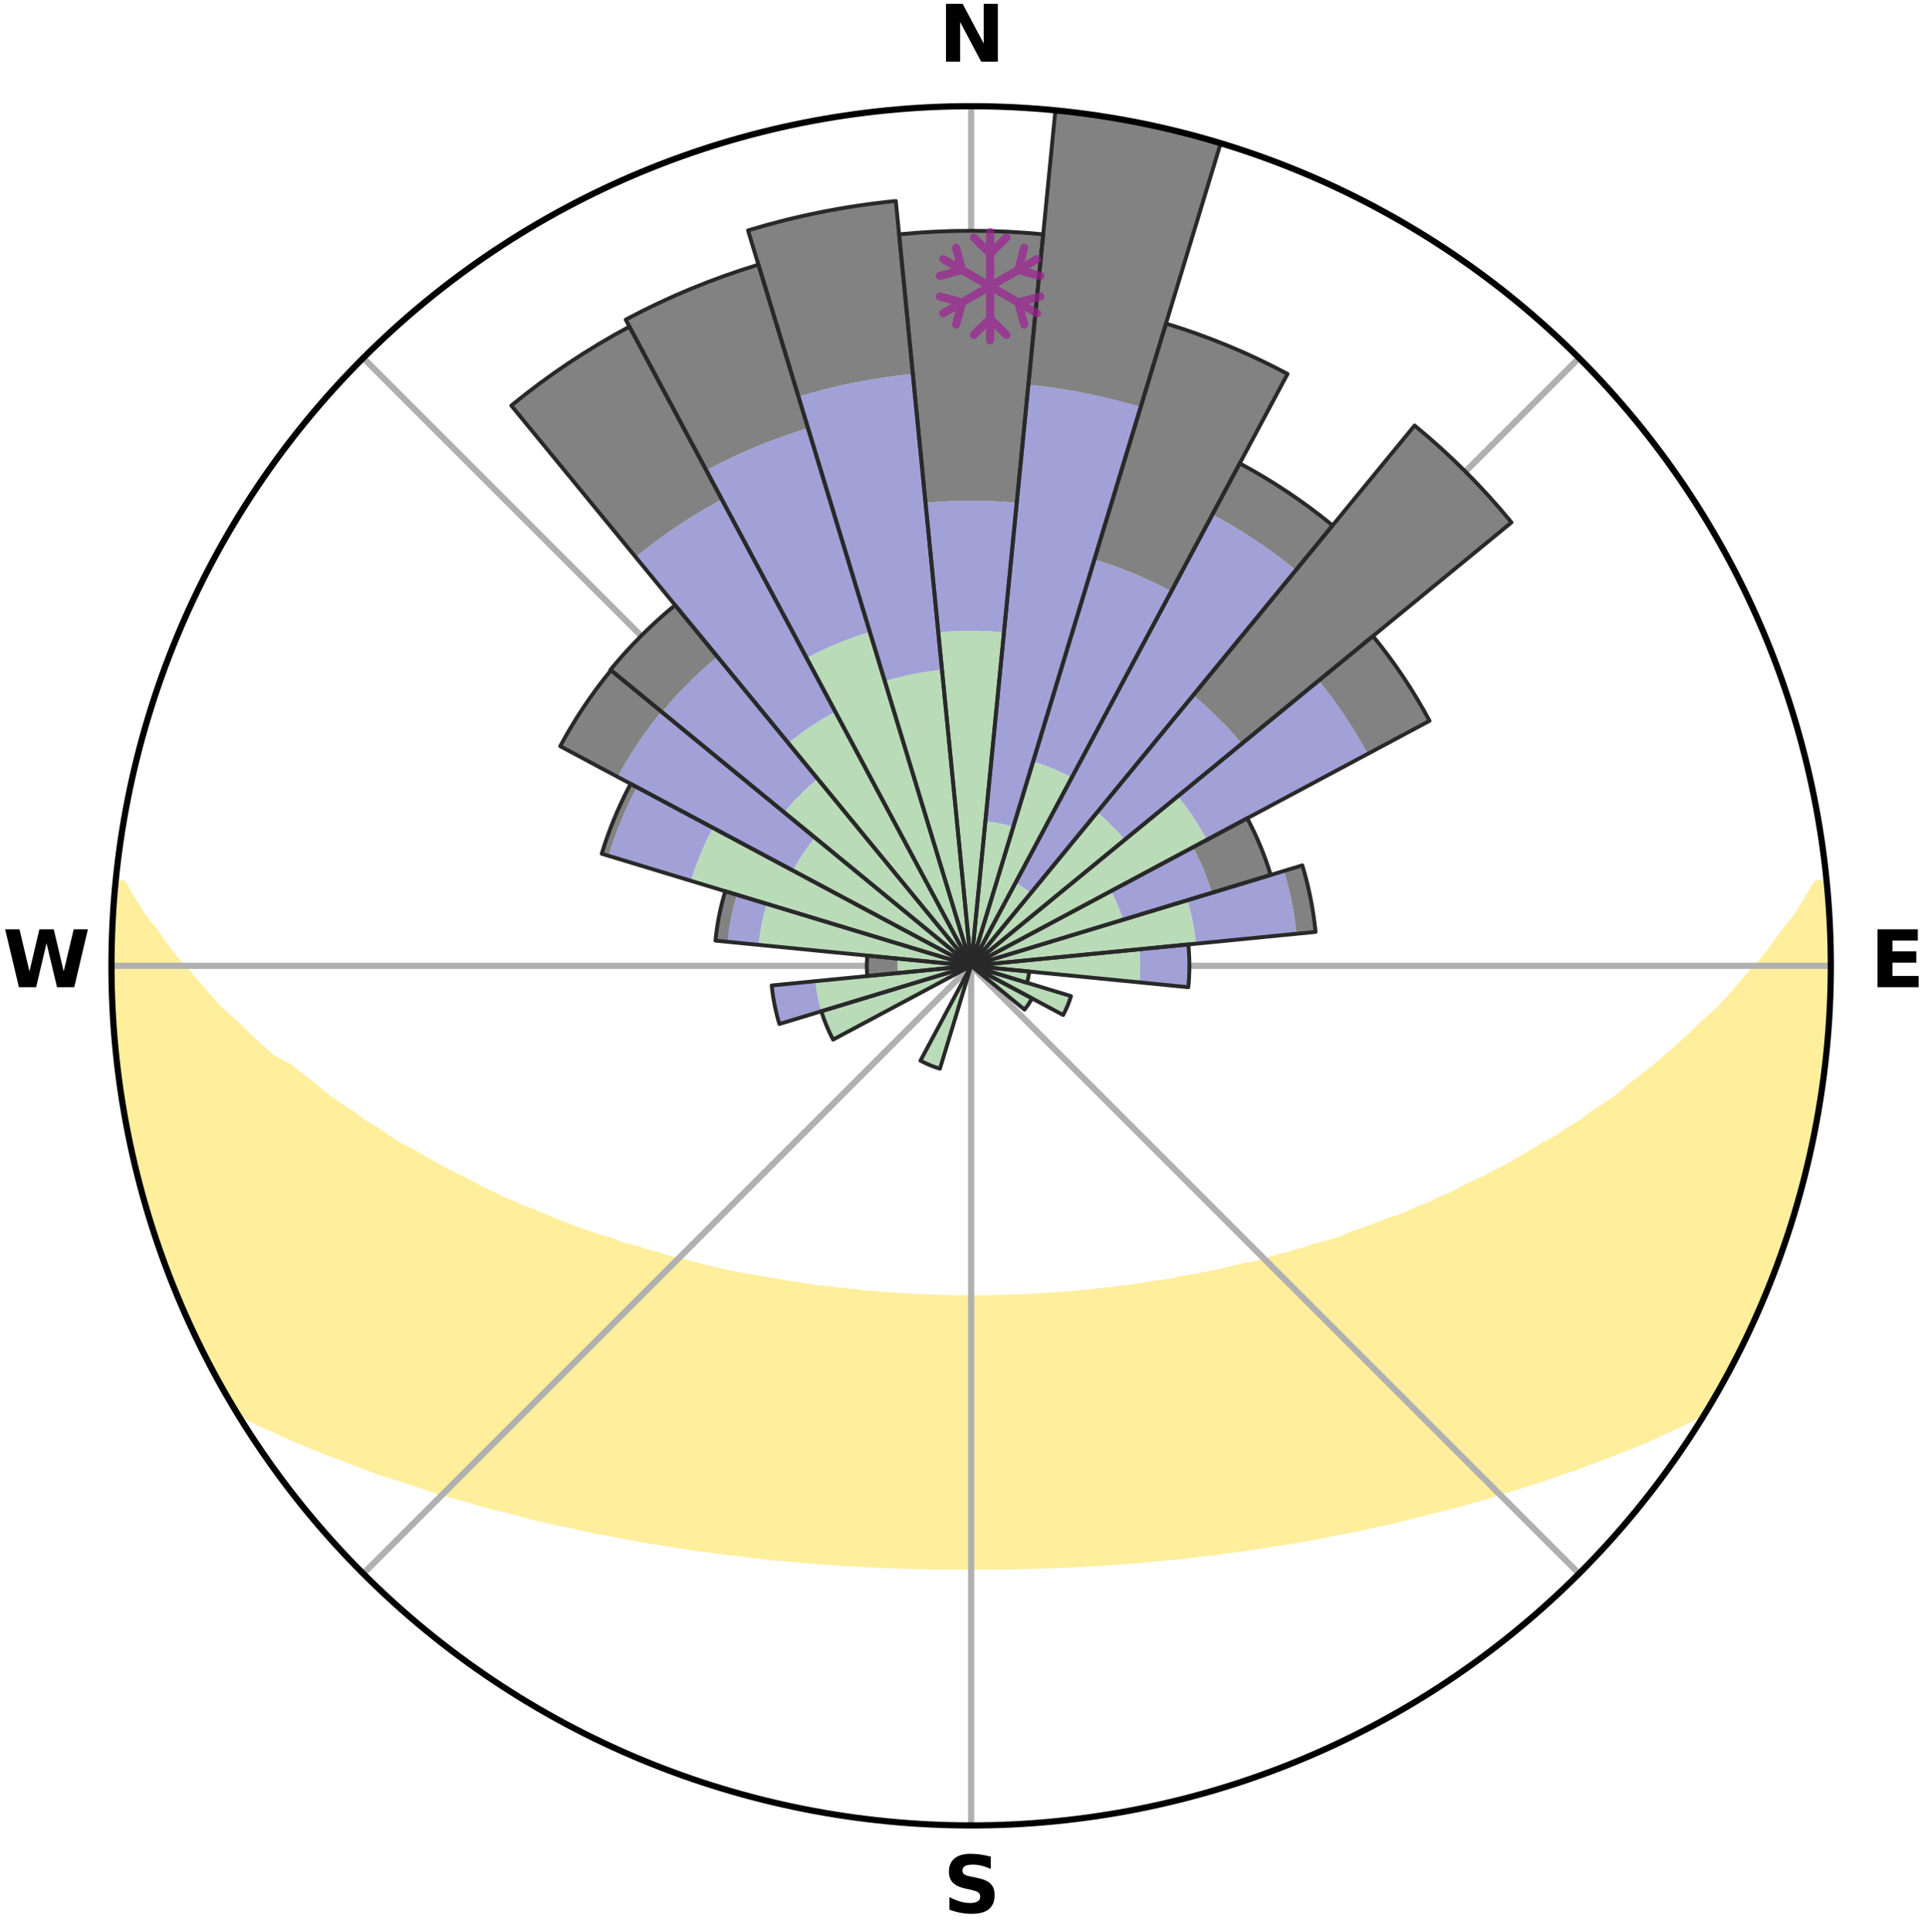 <?xml version="1.0" encoding="utf-8" standalone="no"?>
<!DOCTYPE svg PUBLIC "-//W3C//DTD SVG 1.1//EN"
  "http://www.w3.org/Graphics/SVG/1.1/DTD/svg11.dtd">
<svg xmlns:xlink="http://www.w3.org/1999/xlink" width="248.41pt" height="249.158pt" viewBox="0 0 248.41 249.158" xmlns="http://www.w3.org/2000/svg" version="1.1">
 <title>Ski Rose for Sunlight Mountain Resort</title>
 <defs>
  <style type="text/css">*{stroke-linejoin: round; stroke-linecap: butt}</style>
 </defs>
 <g id="figure_1">
  <g id="patch_1">
   <path d="M 0 249.158 
L 248.41 249.158 
L 248.41 0 
L 0 0 
z
" style="fill: #ffffff"/>
  </g>
  <g id="axes_1">
   <g id="patch_2">
    <path d="M 236.135 124.579 
C 236.135 110.018 233.267 95.599 227.695 82.147 
C 222.122 68.695 213.955 56.471 203.659 46.175 
C 193.363 35.879 181.139 27.711 167.687 22.139 
C 154.235 16.567 139.815 13.699 125.255 13.699 
C 110.694 13.699 96.275 16.567 82.823 22.139 
C 69.371 27.711 57.147 35.879 46.851 46.175 
C 36.555 56.471 28.387 68.695 22.815 82.147 
C 17.243 95.599 14.375 110.018 14.375 124.579 
C 14.375 139.14 17.243 153.559 22.815 167.011 
C 28.387 180.463 36.555 192.687 46.851 202.983 
C 57.147 213.279 69.371 221.447 82.823 227.019 
C 96.275 232.591 110.694 235.459 125.255 235.459 
C 139.815 235.459 154.235 232.591 167.687 227.019 
C 181.139 221.447 193.363 213.279 203.659 202.983 
C 213.955 192.687 222.122 180.463 227.695 167.011 
C 233.267 153.559 236.135 139.14 236.135 124.579 
M 125.255 124.579 
C 125.255 124.579 125.255 124.579 125.255 124.579 
C 125.255 124.579 125.255 124.579 125.255 124.579 
C 125.255 124.579 125.255 124.579 125.255 124.579 
C 125.255 124.579 125.255 124.579 125.255 124.579 
C 125.255 124.579 125.255 124.579 125.255 124.579 
C 125.255 124.579 125.255 124.579 125.255 124.579 
C 125.255 124.579 125.255 124.579 125.255 124.579 
C 125.255 124.579 125.255 124.579 125.255 124.579 
C 125.255 124.579 125.255 124.579 125.255 124.579 
C 125.255 124.579 125.255 124.579 125.255 124.579 
C 125.255 124.579 125.255 124.579 125.255 124.579 
C 125.255 124.579 125.255 124.579 125.255 124.579 
C 125.255 124.579 125.255 124.579 125.255 124.579 
C 125.255 124.579 125.255 124.579 125.255 124.579 
C 125.255 124.579 125.255 124.579 125.255 124.579 
C 125.255 124.579 125.255 124.579 125.255 124.579 
z
" style="fill: #ffffff"/>
   </g>
   <g id="PolyCollection_1">
    <defs>
     <path id="m3c4e82cc52" d="M 235.608 -135.205 
L 234.333 -135.082 
L 233.168 -133.072 
L 231.933 -131.104 
L 230.409 -129.17 
L 229.07 -127.298 
L 227.691 -125.473 
L 226.04 -123.7 
L 224.591 -121.978 
L 223.113 -120.306 
L 221.606 -118.686 
L 219.838 -117.135 
L 218.282 -115.622 
L 216.704 -114.16 
L 215.107 -112.75 
L 213.491 -111.392 
L 211.859 -110.086 
L 210.214 -108.833 
L 208.783 -107.585 
L 207.113 -106.432 
L 205.433 -105.33 
L 203.969 -104.222 
L 202.275 -103.219 
L 200.796 -102.203 
L 199.094 -101.298 
L 197.606 -100.371 
L 196.114 -99.486 
L 194.62 -98.644 
L 193.126 -97.844 
L 191.632 -97.085 
L 190.14 -96.366 
L 188.651 -95.688 
L 187.361 -94.956 
L 185.879 -94.353 
L 184.592 -93.69 
L 183.123 -93.159 
L 181.844 -92.563 
L 180.568 -91.997 
L 179.124 -91.568 
L 177.861 -91.065 
L 176.606 -90.591 
L 175.357 -90.145 
L 174.116 -89.727 
L 173.038 -89.221 
L 171.812 -88.855 
L 170.596 -88.513 
L 169.392 -88.195 
L 168.336 -87.784 
L 167.152 -87.512 
L 166.109 -87.143 
L 164.947 -86.912 
L 163.92 -86.583 
L 162.898 -86.273 
L 161.884 -85.98 
L 160.768 -85.824 
L 159.771 -85.565 
L 158.783 -85.323 
L 157.802 -85.096 
L 156.83 -84.884 
L 155.866 -84.685 
L 154.911 -84.501 
L 153.965 -84.328 
L 153.028 -84.168 
L 152.101 -84.02 
L 151.25 -83.774 
L 150.337 -83.648 
L 149.434 -83.531 
L 148.54 -83.423 
L 147.709 -83.224 
L 146.83 -83.134 
L 146.007 -82.956 
L 145.144 -82.881 
L 144.289 -82.812 
L 143.481 -82.662 
L 142.641 -82.606 
L 141.841 -82.473 
L 141.015 -82.427 
L 140.223 -82.31 
L 139.41 -82.273 
L 138.626 -82.171 
L 137.845 -82.077 
L 137.049 -82.051 
L 136.274 -81.97 
L 135.489 -81.949 
L 134.721 -81.88 
L 133.955 -81.817 
L 133.183 -81.803 
L 132.422 -81.751 
L 131.662 -81.705 
L 130.9 -81.696 
L 130.145 -81.66 
L 129.39 -81.629 
L 128.636 -81.623 
L 127.883 -81.601 
L 127.132 -81.586 
L 126.381 -81.581 
L 125.63 -81.574 
L 124.88 -81.574 
L 124.129 -81.581 
L 123.378 -81.595 
L 122.626 -81.602 
L 121.874 -81.624 
L 121.121 -81.651 
L 120.365 -81.66 
L 119.609 -81.697 
L 118.852 -81.74 
L 118.088 -81.752 
L 117.327 -81.805 
L 116.564 -81.864 
L 115.789 -81.881 
L 115.021 -81.951 
L 114.25 -82.028 
L 113.461 -82.053 
L 112.684 -82.142 
L 111.884 -82.173 
L 111.1 -82.275 
L 110.313 -82.386 
L 109.496 -82.429 
L 108.701 -82.555 
L 107.87 -82.608 
L 107.067 -82.751 
L 106.222 -82.815 
L 105.367 -82.884 
L 104.551 -83.053 
L 103.681 -83.137 
L 102.856 -83.326 
L 101.972 -83.426 
L 101.078 -83.535 
L 100.239 -83.757 
L 99.33 -83.885 
L 98.412 -84.023 
L 97.484 -84.172 
L 96.547 -84.333 
L 95.602 -84.505 
L 94.647 -84.69 
L 93.683 -84.888 
L 92.711 -85.101 
L 91.731 -85.328 
L 90.743 -85.57 
L 89.747 -85.829 
L 88.743 -86.104 
L 87.733 -86.397 
L 86.596 -86.589 
L 85.569 -86.918 
L 84.535 -87.267 
L 83.365 -87.518 
L 82.318 -87.907 
L 81.125 -88.202 
L 79.922 -88.519 
L 78.855 -88.976 
L 77.634 -89.342 
L 76.403 -89.733 
L 75.163 -90.152 
L 73.915 -90.598 
L 72.66 -91.072 
L 71.398 -91.576 
L 70.131 -92.109 
L 68.859 -92.672 
L 67.401 -93.167 
L 66.119 -93.795 
L 64.646 -94.361 
L 63.359 -95.056 
L 61.876 -95.696 
L 60.588 -96.461 
L 59.1 -97.177 
L 57.61 -97.933 
L 56.12 -98.73 
L 54.629 -99.569 
L 53.141 -100.45 
L 51.441 -101.306 
L 49.959 -102.275 
L 48.483 -103.288 
L 46.793 -104.287 
L 45.332 -105.391 
L 43.656 -106.489 
L 41.989 -107.638 
L 40.562 -108.882 
L 38.919 -110.131 
L 37.291 -111.433 
L 34.979 -112.694 
L 33.384 -114.112 
L 31.808 -115.581 
L 30.254 -117.102 
L 28.489 -118.661 
L 26.985 -120.288 
L 25.509 -121.967 
L 24.063 -123.696 
L 22.416 -125.477 
L 21.041 -127.308 
L 19.707 -129.187 
L 18.192 -131.127 
L 16.967 -133.102 
L 15.818 -135.117 
L 14.973 -135.198 
L 14.973 -135.198 
L 14.81 -133.271 
L 14.679 -131.342 
L 14.581 -129.411 
L 14.516 -127.479 
L 14.482 -125.546 
L 14.48 -123.612 
L 14.509 -121.679 
L 14.569 -119.746 
L 14.66 -117.815 
L 14.78 -115.885 
L 14.931 -113.956 
L 15.112 -112.03 
L 15.335 -110.108 
L 15.782 -108.218 
L 16.051 -106.305 
L 16.35 -104.395 
L 16.656 -102.484 
L 17.012 -100.582 
L 17.596 -98.732 
L 18.01 -96.844 
L 18.454 -94.96 
L 18.958 -93.092 
L 19.591 -91.263 
L 20.124 -89.403 
L 20.873 -87.616 
L 21.432 -85.761 
L 22.091 -83.942 
L 22.859 -82.165 
L 23.582 -80.371 
L 24.389 -78.612 
L 25.179 -76.846 
L 26.061 -75.123 
L 26.909 -73.383 
L 27.882 -71.71 
L 28.755 -69.982 
L 29.719 -68.304 
L 31.158 -66.917 
L 33.117 -65.881 
L 35.181 -64.96 
L 37.178 -64.045 
L 39.179 -63.182 
L 41.178 -62.365 
L 43.172 -61.595 
L 45.158 -60.867 
L 47.064 -60.123 
L 48.962 -59.419 
L 50.917 -58.811 
L 52.793 -58.18 
L 54.658 -57.586 
L 56.451 -56.965 
L 58.292 -56.437 
L 60.12 -55.941 
L 61.878 -55.416 
L 63.626 -54.92 
L 65.411 -54.511 
L 67.133 -54.071 
L 68.795 -53.599 
L 70.492 -53.21 
L 72.175 -52.846 
L 73.844 -52.504 
L 75.461 -52.128 
L 77.067 -51.775 
L 78.697 -51.497 
L 80.278 -51.184 
L 81.85 -50.892 
L 83.409 -50.616 
L 84.957 -50.36 
L 86.493 -50.119 
L 88.019 -49.895 
L 89.51 -49.639 
L 91.014 -49.444 
L 92.507 -49.264 
L 93.971 -49.053 
L 95.443 -48.897 
L 96.89 -48.714 
L 98.329 -48.543 
L 99.761 -48.385 
L 101.196 -48.276 
L 102.613 -48.14 
L 104.022 -48.016 
L 105.425 -47.902 
L 106.821 -47.798 
L 108.212 -47.704 
L 109.597 -47.619 
L 110.977 -47.543 
L 112.352 -47.475 
L 113.723 -47.415 
L 115.089 -47.363 
L 116.45 -47.304 
L 117.811 -47.269 
L 119.168 -47.241 
L 120.523 -47.22 
L 121.877 -47.205 
L 123.228 -47.194 
L 124.58 -47.195 
L 125.93 -47.194 
L 127.281 -47.198 
L 128.633 -47.205 
L 129.986 -47.219 
L 131.342 -47.24 
L 132.699 -47.268 
L 134.058 -47.316 
L 135.421 -47.36 
L 136.788 -47.411 
L 138.158 -47.47 
L 139.534 -47.538 
L 140.914 -47.614 
L 142.299 -47.698 
L 143.69 -47.792 
L 145.087 -47.895 
L 146.49 -48.009 
L 147.899 -48.133 
L 149.316 -48.268 
L 150.739 -48.415 
L 152.183 -48.537 
L 153.622 -48.707 
L 155.069 -48.891 
L 156.542 -49.044 
L 158.007 -49.255 
L 159.499 -49.437 
L 160.981 -49.677 
L 162.496 -49.886 
L 164.021 -50.111 
L 165.558 -50.35 
L 167.106 -50.608 
L 168.666 -50.881 
L 170.237 -51.175 
L 171.82 -51.487 
L 173.413 -51.821 
L 175.055 -52.119 
L 176.673 -52.493 
L 178.343 -52.835 
L 180.027 -53.199 
L 181.677 -53.647 
L 183.385 -54.061 
L 185.107 -54.501 
L 186.841 -54.969 
L 188.642 -55.404 
L 190.401 -55.93 
L 192.228 -56.427 
L 194.009 -57.014 
L 195.863 -57.574 
L 197.728 -58.17 
L 199.605 -58.799 
L 201.491 -59.467 
L 203.458 -60.113 
L 205.365 -60.857 
L 207.352 -61.584 
L 209.346 -62.355 
L 211.346 -63.171 
L 213.347 -64.035 
L 215.344 -64.95 
L 217.329 -65.922 
L 219.365 -66.908 
L 220.785 -68.308 
L 221.744 -69.988 
L 222.693 -71.674 
L 223.572 -73.399 
L 224.438 -75.128 
L 225.274 -76.872 
L 226.117 -78.613 
L 226.92 -80.374 
L 227.606 -82.184 
L 228.36 -83.965 
L 229.053 -85.771 
L 229.7 -87.593 
L 230.272 -89.441 
L 231 -91.238 
L 231.489 -93.111 
L 232.07 -94.957 
L 232.586 -96.821 
L 232.986 -98.715 
L 233.475 -100.587 
L 233.836 -102.488 
L 234.231 -104.382 
L 234.582 -106.284 
L 234.891 -108.194 
L 235.159 -110.11 
L 235.385 -112.031 
L 235.571 -113.957 
L 235.717 -115.886 
L 235.824 -117.816 
L 236.014 -119.743 
L 236.048 -121.678 
L 236.045 -123.612 
L 236.092 -125.546 
L 236.019 -127.48 
L 235.912 -129.41 
L 235.896 -131.346 
L 235.724 -133.273 
L 235.608 -135.205 
z
" style="stroke: #ffee9c"/>
    </defs>
    <g clip-path="url(#p54e0c752b2)">
     <use xlink:href="#m3c4e82cc52" x="0" y="249.158" style="fill: #ffee9c; stroke: #ffee9c"/>
    </g>
   </g>
   <g id="matplotlib.axis_1">
    <g id="xtick_1">
     <g id="line2d_1">
      <path d="M 125.255 124.579 
L 125.255 13.699 
" clip-path="url(#p54e0c752b2)" style="fill: none; stroke: #b0b0b0; stroke-width: 0.8; stroke-linecap: square"/>
     </g>
     <g id="text_1">
      <!-- N -->
      <g transform="translate(121.07 7.958) scale(0.1 -0.1)">
       <defs>
        <path id="DejaVuSans-Bold-4e" d="M 588 4666 
L 1931 4666 
L 3628 1466 
L 3628 4666 
L 4769 4666 
L 4769 0 
L 3425 0 
L 1728 3200 
L 1728 0 
L 588 0 
L 588 4666 
z
" transform="scale(0.016)"/>
       </defs>
       <use xlink:href="#DejaVuSans-Bold-4e"/>
      </g>
     </g>
    </g>
    <g id="xtick_2">
     <g id="line2d_2">
      <path d="M 125.255 124.579 
L 203.659 46.175 
" clip-path="url(#p54e0c752b2)" style="fill: none; stroke: #b0b0b0; stroke-width: 0.8; stroke-linecap: square"/>
     </g>
    </g>
    <g id="xtick_3">
     <g id="line2d_3">
      <path d="M 125.255 124.579 
L 236.135 124.579 
" clip-path="url(#p54e0c752b2)" style="fill: none; stroke: #b0b0b0; stroke-width: 0.8; stroke-linecap: square"/>
     </g>
     <g id="text_2">
      <!-- E -->
      <g transform="translate(241.219 127.338) scale(0.1 -0.1)">
       <defs>
        <path id="DejaVuSans-Bold-45" d="M 588 4666 
L 3834 4666 
L 3834 3756 
L 1791 3756 
L 1791 2888 
L 3713 2888 
L 3713 1978 
L 1791 1978 
L 1791 909 
L 3903 909 
L 3903 0 
L 588 0 
L 588 4666 
z
" transform="scale(0.016)"/>
       </defs>
       <use xlink:href="#DejaVuSans-Bold-45"/>
      </g>
     </g>
    </g>
    <g id="xtick_4">
     <g id="line2d_4">
      <path d="M 125.255 124.579 
L 203.659 202.983 
" clip-path="url(#p54e0c752b2)" style="fill: none; stroke: #b0b0b0; stroke-width: 0.8; stroke-linecap: square"/>
     </g>
    </g>
    <g id="xtick_5">
     <g id="line2d_5">
      <path d="M 125.255 124.579 
L 125.255 235.459 
" clip-path="url(#p54e0c752b2)" style="fill: none; stroke: #b0b0b0; stroke-width: 0.8; stroke-linecap: square"/>
     </g>
     <g id="text_3">
      <!-- S -->
      <g transform="translate(121.654 246.718) scale(0.1 -0.1)">
       <defs>
        <path id="DejaVuSans-Bold-53" d="M 3834 4519 
L 3834 3531 
Q 3450 3703 3084 3790 
Q 2719 3878 2394 3878 
Q 1963 3878 1756 3759 
Q 1550 3641 1550 3391 
Q 1550 3203 1689 3098 
Q 1828 2994 2194 2919 
L 2706 2816 
Q 3484 2659 3812 2340 
Q 4141 2022 4141 1434 
Q 4141 663 3683 286 
Q 3225 -91 2284 -91 
Q 1841 -91 1394 -6 
Q 947 78 500 244 
L 500 1259 
Q 947 1022 1364 901 
Q 1781 781 2169 781 
Q 2563 781 2772 912 
Q 2981 1044 2981 1288 
Q 2981 1506 2839 1625 
Q 2697 1744 2272 1838 
L 1806 1941 
Q 1106 2091 782 2419 
Q 459 2747 459 3303 
Q 459 4000 909 4375 
Q 1359 4750 2203 4750 
Q 2588 4750 2994 4692 
Q 3400 4634 3834 4519 
z
" transform="scale(0.016)"/>
       </defs>
       <use xlink:href="#DejaVuSans-Bold-53"/>
      </g>
     </g>
    </g>
    <g id="xtick_6">
     <g id="line2d_6">
      <path d="M 125.255 124.579 
L 46.851 202.983 
" clip-path="url(#p54e0c752b2)" style="fill: none; stroke: #b0b0b0; stroke-width: 0.8; stroke-linecap: square"/>
     </g>
    </g>
    <g id="xtick_7">
     <g id="line2d_7">
      <path d="M 125.255 124.579 
L 14.375 124.579 
" clip-path="url(#p54e0c752b2)" style="fill: none; stroke: #b0b0b0; stroke-width: 0.8; stroke-linecap: square"/>
     </g>
     <g id="text_4">
      <!-- W -->
      <g transform="translate(0.36 127.338) scale(0.1 -0.1)">
       <defs>
        <path id="DejaVuSans-Bold-57" d="M 191 4666 
L 1344 4666 
L 2150 1275 
L 2950 4666 
L 4109 4666 
L 4909 1275 
L 5716 4666 
L 6859 4666 
L 5759 0 
L 4372 0 
L 3525 3547 
L 2688 0 
L 1300 0 
L 191 4666 
z
" transform="scale(0.016)"/>
       </defs>
       <use xlink:href="#DejaVuSans-Bold-57"/>
      </g>
     </g>
    </g>
    <g id="xtick_8">
     <g id="line2d_8">
      <path d="M 125.255 124.579 
L 46.851 46.175 
" clip-path="url(#p54e0c752b2)" style="fill: none; stroke: #b0b0b0; stroke-width: 0.8; stroke-linecap: square"/>
     </g>
    </g>
   </g>
   <g id="matplotlib.axis_2"/>
   <g id="patch_3">
    <path d="M 125.255 124.579 
C 125.255 124.579 125.255 124.579 125.255 124.579 
C 125.255 124.579 125.255 124.579 125.255 124.579 
L 125.255 124.579 
C 125.255 124.579 125.255 124.579 125.255 124.579 
C 125.255 124.579 125.255 124.579 125.255 124.579 
z
" clip-path="url(#p54e0c752b2)" style="fill: #d9d9d9"/>
   </g>
   <g id="patch_4">
    <path d="M 125.255 124.579 
C 125.255 124.579 125.255 124.579 125.255 124.579 
C 125.255 124.579 125.255 124.579 125.255 124.579 
L 125.255 124.579 
C 125.255 124.579 125.255 124.579 125.255 124.579 
C 125.255 124.579 125.255 124.579 125.255 124.579 
z
" clip-path="url(#p54e0c752b2)" style="fill: #d9d9d9"/>
   </g>
   <g id="patch_5">
    <path d="M 125.255 124.579 
C 125.255 124.579 125.255 124.579 125.255 124.579 
C 125.255 124.579 125.255 124.579 125.255 124.579 
L 125.255 124.579 
C 125.255 124.579 125.255 124.579 125.255 124.579 
C 125.255 124.579 125.255 124.579 125.255 124.579 
z
" clip-path="url(#p54e0c752b2)" style="fill: #d9d9d9"/>
   </g>
   <g id="patch_6">
    <path d="M 125.255 124.579 
C 125.255 124.579 125.255 124.579 125.255 124.579 
C 125.255 124.579 125.255 124.579 125.255 124.579 
L 125.255 124.579 
C 125.255 124.579 125.255 124.579 125.255 124.579 
C 125.255 124.579 125.255 124.579 125.255 124.579 
z
" clip-path="url(#p54e0c752b2)" style="fill: #d9d9d9"/>
   </g>
   <g id="patch_7">
    <path d="M 125.255 124.579 
C 125.255 124.579 125.255 124.579 125.255 124.579 
C 125.255 124.579 125.255 124.579 125.255 124.579 
L 125.255 124.579 
C 125.255 124.579 125.255 124.579 125.255 124.579 
C 125.255 124.579 125.255 124.579 125.255 124.579 
z
" clip-path="url(#p54e0c752b2)" style="fill: #d9d9d9"/>
   </g>
   <g id="patch_8">
    <path d="M 125.255 124.579 
C 125.255 124.579 125.255 124.579 125.255 124.579 
C 125.255 124.579 125.255 124.579 125.255 124.579 
L 125.255 124.579 
C 125.255 124.579 125.255 124.579 125.255 124.579 
C 125.255 124.579 125.255 124.579 125.255 124.579 
z
" clip-path="url(#p54e0c752b2)" style="fill: #d9d9d9"/>
   </g>
   <g id="patch_9">
    <path d="M 125.255 124.579 
C 125.255 124.579 125.255 124.579 125.255 124.579 
C 125.255 124.579 125.255 124.579 125.255 124.579 
L 125.255 124.579 
C 125.255 124.579 125.255 124.579 125.255 124.579 
C 125.255 124.579 125.255 124.579 125.255 124.579 
z
" clip-path="url(#p54e0c752b2)" style="fill: #d9d9d9"/>
   </g>
   <g id="patch_10">
    <path d="M 125.255 124.579 
C 125.255 124.579 125.255 124.579 125.255 124.579 
C 125.255 124.579 125.255 124.579 125.255 124.579 
L 125.255 124.579 
C 125.255 124.579 125.255 124.579 125.255 124.579 
C 125.255 124.579 125.255 124.579 125.255 124.579 
z
" clip-path="url(#p54e0c752b2)" style="fill: #d9d9d9"/>
   </g>
   <g id="patch_11">
    <path d="M 125.255 124.579 
C 125.255 124.579 125.255 124.579 125.255 124.579 
C 125.255 124.579 125.255 124.579 125.255 124.579 
L 125.255 124.579 
C 125.255 124.579 125.255 124.579 125.255 124.579 
C 125.255 124.579 125.255 124.579 125.255 124.579 
z
" clip-path="url(#p54e0c752b2)" style="fill: #d9d9d9"/>
   </g>
   <g id="patch_12">
    <path d="M 125.255 124.579 
C 125.255 124.579 125.255 124.579 125.255 124.579 
C 125.255 124.579 125.255 124.579 125.255 124.579 
L 125.255 124.579 
C 125.255 124.579 125.255 124.579 125.255 124.579 
C 125.255 124.579 125.255 124.579 125.255 124.579 
z
" clip-path="url(#p54e0c752b2)" style="fill: #d9d9d9"/>
   </g>
   <g id="patch_13">
    <path d="M 125.255 124.579 
C 125.255 124.579 125.255 124.579 125.255 124.579 
C 125.255 124.579 125.255 124.579 125.255 124.579 
L 125.255 124.579 
C 125.255 124.579 125.255 124.579 125.255 124.579 
C 125.255 124.579 125.255 124.579 125.255 124.579 
z
" clip-path="url(#p54e0c752b2)" style="fill: #d9d9d9"/>
   </g>
   <g id="patch_14">
    <path d="M 125.255 124.579 
C 125.255 124.579 125.255 124.579 125.255 124.579 
C 125.255 124.579 125.255 124.579 125.255 124.579 
L 125.255 124.579 
C 125.255 124.579 125.255 124.579 125.255 124.579 
C 125.255 124.579 125.255 124.579 125.255 124.579 
z
" clip-path="url(#p54e0c752b2)" style="fill: #d9d9d9"/>
   </g>
   <g id="patch_15">
    <path d="M 125.255 124.579 
C 125.255 124.579 125.255 124.579 125.255 124.579 
C 125.255 124.579 125.255 124.579 125.255 124.579 
L 125.255 124.579 
C 125.255 124.579 125.255 124.579 125.255 124.579 
C 125.255 124.579 125.255 124.579 125.255 124.579 
z
" clip-path="url(#p54e0c752b2)" style="fill: #d9d9d9"/>
   </g>
   <g id="patch_16">
    <path d="M 125.255 124.579 
C 125.255 124.579 125.255 124.579 125.255 124.579 
C 125.255 124.579 125.255 124.579 125.255 124.579 
L 125.255 124.579 
C 125.255 124.579 125.255 124.579 125.255 124.579 
C 125.255 124.579 125.255 124.579 125.255 124.579 
z
" clip-path="url(#p54e0c752b2)" style="fill: #d9d9d9"/>
   </g>
   <g id="patch_17">
    <path d="M 125.255 124.579 
C 125.255 124.579 125.255 124.579 125.255 124.579 
C 125.255 124.579 125.255 124.579 125.255 124.579 
L 125.255 124.579 
C 125.255 124.579 125.255 124.579 125.255 124.579 
C 125.255 124.579 125.255 124.579 125.255 124.579 
z
" clip-path="url(#p54e0c752b2)" style="fill: #d9d9d9"/>
   </g>
   <g id="patch_18">
    <path d="M 125.255 124.579 
C 125.255 124.579 125.255 124.579 125.255 124.579 
C 125.255 124.579 125.255 124.579 125.255 124.579 
L 125.255 124.579 
C 125.255 124.579 125.255 124.579 125.255 124.579 
C 125.255 124.579 125.255 124.579 125.255 124.579 
z
" clip-path="url(#p54e0c752b2)" style="fill: #d9d9d9"/>
   </g>
   <g id="patch_19">
    <path d="M 125.255 124.579 
C 125.255 124.579 125.255 124.579 125.255 124.579 
C 125.255 124.579 125.255 124.579 125.255 124.579 
L 125.255 124.579 
C 125.255 124.579 125.255 124.579 125.255 124.579 
C 125.255 124.579 125.255 124.579 125.255 124.579 
z
" clip-path="url(#p54e0c752b2)" style="fill: #d9d9d9"/>
   </g>
   <g id="patch_20">
    <path d="M 125.255 124.579 
C 125.255 124.579 125.255 124.579 125.255 124.579 
C 125.255 124.579 125.255 124.579 125.255 124.579 
L 125.255 124.579 
C 125.255 124.579 125.255 124.579 125.255 124.579 
C 125.255 124.579 125.255 124.579 125.255 124.579 
z
" clip-path="url(#p54e0c752b2)" style="fill: #d9d9d9"/>
   </g>
   <g id="patch_21">
    <path d="M 125.255 124.579 
C 125.255 124.579 125.255 124.579 125.255 124.579 
C 125.255 124.579 125.255 124.579 125.255 124.579 
L 125.255 124.579 
C 125.255 124.579 125.255 124.579 125.255 124.579 
C 125.255 124.579 125.255 124.579 125.255 124.579 
z
" clip-path="url(#p54e0c752b2)" style="fill: #d9d9d9"/>
   </g>
   <g id="patch_22">
    <path d="M 125.255 124.579 
C 125.255 124.579 125.255 124.579 125.255 124.579 
C 125.255 124.579 125.255 124.579 125.255 124.579 
L 125.255 124.579 
C 125.255 124.579 125.255 124.579 125.255 124.579 
C 125.255 124.579 125.255 124.579 125.255 124.579 
z
" clip-path="url(#p54e0c752b2)" style="fill: #d9d9d9"/>
   </g>
   <g id="patch_23">
    <path d="M 125.255 124.579 
C 125.255 124.579 125.255 124.579 125.255 124.579 
C 125.255 124.579 125.255 124.579 125.255 124.579 
L 125.255 124.579 
C 125.255 124.579 125.255 124.579 125.255 124.579 
C 125.255 124.579 125.255 124.579 125.255 124.579 
z
" clip-path="url(#p54e0c752b2)" style="fill: #d9d9d9"/>
   </g>
   <g id="patch_24">
    <path d="M 125.255 124.579 
C 125.255 124.579 125.255 124.579 125.255 124.579 
C 125.255 124.579 125.255 124.579 125.255 124.579 
L 125.255 124.579 
C 125.255 124.579 125.255 124.579 125.255 124.579 
C 125.255 124.579 125.255 124.579 125.255 124.579 
z
" clip-path="url(#p54e0c752b2)" style="fill: #d9d9d9"/>
   </g>
   <g id="patch_25">
    <path d="M 125.255 124.579 
C 125.255 124.579 125.255 124.579 125.255 124.579 
C 125.255 124.579 125.255 124.579 125.255 124.579 
L 125.255 124.579 
C 125.255 124.579 125.255 124.579 125.255 124.579 
C 125.255 124.579 125.255 124.579 125.255 124.579 
z
" clip-path="url(#p54e0c752b2)" style="fill: #d9d9d9"/>
   </g>
   <g id="patch_26">
    <path d="M 125.255 124.579 
C 125.255 124.579 125.255 124.579 125.255 124.579 
C 125.255 124.579 125.255 124.579 125.255 124.579 
L 125.255 124.579 
C 125.255 124.579 125.255 124.579 125.255 124.579 
C 125.255 124.579 125.255 124.579 125.255 124.579 
z
" clip-path="url(#p54e0c752b2)" style="fill: #d9d9d9"/>
   </g>
   <g id="patch_27">
    <path d="M 125.255 124.579 
C 125.255 124.579 125.255 124.579 125.255 124.579 
C 125.255 124.579 125.255 124.579 125.255 124.579 
L 125.255 124.579 
C 125.255 124.579 125.255 124.579 125.255 124.579 
C 125.255 124.579 125.255 124.579 125.255 124.579 
z
" clip-path="url(#p54e0c752b2)" style="fill: #d9d9d9"/>
   </g>
   <g id="patch_28">
    <path d="M 125.255 124.579 
C 125.255 124.579 125.255 124.579 125.255 124.579 
C 125.255 124.579 125.255 124.579 125.255 124.579 
L 125.255 124.579 
C 125.255 124.579 125.255 124.579 125.255 124.579 
C 125.255 124.579 125.255 124.579 125.255 124.579 
z
" clip-path="url(#p54e0c752b2)" style="fill: #d9d9d9"/>
   </g>
   <g id="patch_29">
    <path d="M 125.255 124.579 
C 125.255 124.579 125.255 124.579 125.255 124.579 
C 125.255 124.579 125.255 124.579 125.255 124.579 
L 125.255 124.579 
C 125.255 124.579 125.255 124.579 125.255 124.579 
C 125.255 124.579 125.255 124.579 125.255 124.579 
z
" clip-path="url(#p54e0c752b2)" style="fill: #d9d9d9"/>
   </g>
   <g id="patch_30">
    <path d="M 125.255 124.579 
C 125.255 124.579 125.255 124.579 125.255 124.579 
C 125.255 124.579 125.255 124.579 125.255 124.579 
L 125.255 124.579 
C 125.255 124.579 125.255 124.579 125.255 124.579 
C 125.255 124.579 125.255 124.579 125.255 124.579 
z
" clip-path="url(#p54e0c752b2)" style="fill: #d9d9d9"/>
   </g>
   <g id="patch_31">
    <path d="M 125.255 124.579 
C 125.255 124.579 125.255 124.579 125.255 124.579 
C 125.255 124.579 125.255 124.579 125.255 124.579 
L 125.255 124.579 
C 125.255 124.579 125.255 124.579 125.255 124.579 
C 125.255 124.579 125.255 124.579 125.255 124.579 
z
" clip-path="url(#p54e0c752b2)" style="fill: #d9d9d9"/>
   </g>
   <g id="patch_32">
    <path d="M 125.255 124.579 
C 125.255 124.579 125.255 124.579 125.255 124.579 
C 125.255 124.579 125.255 124.579 125.255 124.579 
L 125.255 124.579 
C 125.255 124.579 125.255 124.579 125.255 124.579 
C 125.255 124.579 125.255 124.579 125.255 124.579 
z
" clip-path="url(#p54e0c752b2)" style="fill: #d9d9d9"/>
   </g>
   <g id="patch_33">
    <path d="M 125.255 124.579 
C 125.255 124.579 125.255 124.579 125.255 124.579 
C 125.255 124.579 125.255 124.579 125.255 124.579 
L 125.255 124.579 
C 125.255 124.579 125.255 124.579 125.255 124.579 
C 125.255 124.579 125.255 124.579 125.255 124.579 
z
" clip-path="url(#p54e0c752b2)" style="fill: #d9d9d9"/>
   </g>
   <g id="patch_34">
    <path d="M 125.255 124.579 
C 125.255 124.579 125.255 124.579 125.255 124.579 
C 125.255 124.579 125.255 124.579 125.255 124.579 
L 125.255 124.579 
C 125.255 124.579 125.255 124.579 125.255 124.579 
C 125.255 124.579 125.255 124.579 125.255 124.579 
z
" clip-path="url(#p54e0c752b2)" style="fill: #d9d9d9"/>
   </g>
   <g id="patch_35">
    <path d="M 125.255 124.579 
C 125.255 124.579 125.255 124.579 125.255 124.579 
C 125.255 124.579 125.255 124.579 125.255 124.579 
L 129.491 81.568 
C 128.083 81.429 126.669 81.36 125.255 81.36 
C 123.84 81.36 122.426 81.429 121.019 81.568 
z
" clip-path="url(#p54e0c752b2)" style="fill: #badbb8"/>
   </g>
   <g id="patch_36">
    <path d="M 125.255 124.579 
C 125.255 124.579 125.255 124.579 125.255 124.579 
C 125.255 124.579 125.255 124.579 125.255 124.579 
L 130.693 106.652 
C 130.106 106.474 129.511 106.325 128.91 106.206 
C 128.308 106.086 127.701 105.996 127.091 105.936 
z
" clip-path="url(#p54e0c752b2)" style="fill: #badbb8"/>
   </g>
   <g id="patch_37">
    <path d="M 125.255 124.579 
C 125.255 124.579 125.255 124.579 125.255 124.579 
C 125.255 124.579 125.255 124.579 125.255 124.579 
L 138.237 100.29 
C 137.442 99.865 136.627 99.48 135.794 99.135 
C 134.961 98.79 134.112 98.486 133.25 98.224 
z
" clip-path="url(#p54e0c752b2)" style="fill: #badbb8"/>
   </g>
   <g id="patch_38">
    <path d="M 125.255 124.579 
C 125.255 124.579 125.255 124.579 125.255 124.579 
C 125.255 124.579 125.255 124.579 125.255 124.579 
L 132.951 115.201 
C 132.644 114.949 132.325 114.713 131.995 114.492 
C 131.665 114.272 131.324 114.067 130.974 113.88 
z
" clip-path="url(#p54e0c752b2)" style="fill: #badbb8"/>
   </g>
   <g id="patch_39">
    <path d="M 125.255 124.579 
C 125.255 124.579 125.255 124.579 125.255 124.579 
C 125.255 124.579 125.255 124.579 125.255 124.579 
L 145.063 108.323 
C 144.531 107.675 143.967 107.053 143.374 106.46 
C 142.781 105.867 142.159 105.303 141.511 104.771 
z
" clip-path="url(#p54e0c752b2)" style="fill: #badbb8"/>
   </g>
   <g id="patch_40">
    <path d="M 125.255 124.579 
C 125.255 124.579 125.255 124.579 125.255 124.579 
C 125.255 124.579 125.255 124.579 125.255 124.579 
L 155.661 108.327 
C 155.129 107.331 154.549 106.363 153.922 105.425 
C 153.295 104.486 152.622 103.579 151.906 102.707 
z
" clip-path="url(#p54e0c752b2)" style="fill: #badbb8"/>
   </g>
   <g id="patch_41">
    <path d="M 125.255 124.579 
C 125.255 124.579 125.255 124.579 125.255 124.579 
C 125.255 124.579 125.255 124.579 125.255 124.579 
L 144.84 118.638 
C 144.645 117.997 144.42 117.366 144.163 116.747 
C 143.907 116.128 143.62 115.522 143.305 114.931 
z
" clip-path="url(#p54e0c752b2)" style="fill: #badbb8"/>
   </g>
   <g id="patch_42">
    <path d="M 125.255 124.579 
C 125.255 124.579 125.255 124.579 125.255 124.579 
C 125.255 124.579 125.255 124.579 125.255 124.579 
L 154.253 121.723 
C 154.16 120.774 154.02 119.83 153.834 118.894 
C 153.648 117.959 153.416 117.033 153.139 116.121 
z
" clip-path="url(#p54e0c752b2)" style="fill: #badbb8"/>
   </g>
   <g id="patch_43">
    <path d="M 125.255 124.579 
C 125.255 124.579 125.255 124.579 125.255 124.579 
C 125.255 124.579 125.255 124.579 125.255 124.579 
L 146.955 126.716 
C 147.025 126.006 147.06 125.293 147.06 124.579 
C 147.06 123.865 147.025 123.152 146.955 122.442 
z
" clip-path="url(#p54e0c752b2)" style="fill: #badbb8"/>
   </g>
   <g id="patch_44">
    <path d="M 125.255 124.579 
C 125.255 124.579 125.255 124.579 125.255 124.579 
C 125.255 124.579 125.255 124.579 125.255 124.579 
L 132.454 126.763 
C 132.526 126.527 132.586 126.288 132.634 126.047 
C 132.682 125.805 132.718 125.562 132.742 125.317 
z
" clip-path="url(#p54e0c752b2)" style="fill: #badbb8"/>
   </g>
   <g id="patch_45">
    <path d="M 125.255 124.579 
C 125.255 124.579 125.255 124.579 125.255 124.579 
C 125.255 124.579 125.255 124.579 125.255 124.579 
L 137.124 130.923 
C 137.332 130.535 137.52 130.136 137.689 129.729 
C 137.858 129.322 138.006 128.907 138.134 128.486 
z
" clip-path="url(#p54e0c752b2)" style="fill: #badbb8"/>
   </g>
   <g id="patch_46">
    <path d="M 125.255 124.579 
C 125.255 124.579 125.255 124.579 125.255 124.579 
C 125.255 124.579 125.255 124.579 125.255 124.579 
L 132.136 130.226 
C 132.321 130.001 132.495 129.767 132.657 129.525 
C 132.818 129.282 132.968 129.032 133.106 128.775 
z
" clip-path="url(#p54e0c752b2)" style="fill: #badbb8"/>
   </g>
   <g id="patch_47">
    <path d="M 125.255 124.579 
C 125.255 124.579 125.255 124.579 125.255 124.579 
C 125.255 124.579 125.255 124.579 125.255 124.579 
L 125.255 124.579 
C 125.255 124.579 125.255 124.579 125.255 124.579 
C 125.255 124.579 125.255 124.579 125.255 124.579 
z
" clip-path="url(#p54e0c752b2)" style="fill: #badbb8"/>
   </g>
   <g id="patch_48">
    <path d="M 125.255 124.579 
C 125.255 124.579 125.255 124.579 125.255 124.579 
C 125.255 124.579 125.255 124.579 125.255 124.579 
L 125.255 124.579 
C 125.255 124.579 125.255 124.579 125.255 124.579 
C 125.255 124.579 125.255 124.579 125.255 124.579 
z
" clip-path="url(#p54e0c752b2)" style="fill: #badbb8"/>
   </g>
   <g id="patch_49">
    <path d="M 125.255 124.579 
C 125.255 124.579 125.255 124.579 125.255 124.579 
C 125.255 124.579 125.255 124.579 125.255 124.579 
L 125.255 124.579 
C 125.255 124.579 125.255 124.579 125.255 124.579 
C 125.255 124.579 125.255 124.579 125.255 124.579 
z
" clip-path="url(#p54e0c752b2)" style="fill: #badbb8"/>
   </g>
   <g id="patch_50">
    <path d="M 125.255 124.579 
C 125.255 124.579 125.255 124.579 125.255 124.579 
C 125.255 124.579 125.255 124.579 125.255 124.579 
L 125.255 124.579 
C 125.255 124.579 125.255 124.579 125.255 124.579 
C 125.255 124.579 125.255 124.579 125.255 124.579 
z
" clip-path="url(#p54e0c752b2)" style="fill: #badbb8"/>
   </g>
   <g id="patch_51">
    <path d="M 125.255 124.579 
C 125.255 124.579 125.255 124.579 125.255 124.579 
C 125.255 124.579 125.255 124.579 125.255 124.579 
L 125.255 124.579 
C 125.255 124.579 125.255 124.579 125.255 124.579 
C 125.255 124.579 125.255 124.579 125.255 124.579 
z
" clip-path="url(#p54e0c752b2)" style="fill: #badbb8"/>
   </g>
   <g id="patch_52">
    <path d="M 125.255 124.579 
C 125.255 124.579 125.255 124.579 125.255 124.579 
C 125.255 124.579 125.255 124.579 125.255 124.579 
L 125.255 124.579 
C 125.255 124.579 125.255 124.579 125.255 124.579 
C 125.255 124.579 125.255 124.579 125.255 124.579 
z
" clip-path="url(#p54e0c752b2)" style="fill: #badbb8"/>
   </g>
   <g id="patch_53">
    <path d="M 125.255 124.579 
C 125.255 124.579 125.255 124.579 125.255 124.579 
C 125.255 124.579 125.255 124.579 125.255 124.579 
L 118.715 136.814 
C 119.116 137.028 119.526 137.222 119.946 137.396 
C 120.365 137.57 120.793 137.723 121.228 137.854 
z
" clip-path="url(#p54e0c752b2)" style="fill: #badbb8"/>
   </g>
   <g id="patch_54">
    <path d="M 125.255 124.579 
C 125.255 124.579 125.255 124.579 125.255 124.579 
C 125.255 124.579 125.255 124.579 125.255 124.579 
L 125.255 124.579 
C 125.255 124.579 125.255 124.579 125.255 124.579 
C 125.255 124.579 125.255 124.579 125.255 124.579 
z
" clip-path="url(#p54e0c752b2)" style="fill: #badbb8"/>
   </g>
   <g id="patch_55">
    <path d="M 125.255 124.579 
C 125.255 124.579 125.255 124.579 125.255 124.579 
C 125.255 124.579 125.255 124.579 125.255 124.579 
L 125.255 124.579 
C 125.255 124.579 125.255 124.579 125.255 124.579 
C 125.255 124.579 125.255 124.579 125.255 124.579 
z
" clip-path="url(#p54e0c752b2)" style="fill: #badbb8"/>
   </g>
   <g id="patch_56">
    <path d="M 125.255 124.579 
C 125.255 124.579 125.255 124.579 125.255 124.579 
C 125.255 124.579 125.255 124.579 125.255 124.579 
L 125.255 124.579 
C 125.255 124.579 125.255 124.579 125.255 124.579 
C 125.255 124.579 125.255 124.579 125.255 124.579 
z
" clip-path="url(#p54e0c752b2)" style="fill: #badbb8"/>
   </g>
   <g id="patch_57">
    <path d="M 125.255 124.579 
C 125.255 124.579 125.255 124.579 125.255 124.579 
C 125.255 124.579 125.255 124.579 125.255 124.579 
L 105.936 130.439 
C 106.128 131.072 106.351 131.694 106.604 132.305 
C 106.857 132.915 107.139 133.513 107.451 134.096 
z
" clip-path="url(#p54e0c752b2)" style="fill: #badbb8"/>
   </g>
   <g id="patch_58">
    <path d="M 125.255 124.579 
C 125.255 124.579 125.255 124.579 125.255 124.579 
C 125.255 124.579 125.255 124.579 125.255 124.579 
L 105.164 126.558 
C 105.229 127.215 105.326 127.869 105.455 128.518 
C 105.584 129.166 105.744 129.807 105.936 130.439 
z
" clip-path="url(#p54e0c752b2)" style="fill: #badbb8"/>
   </g>
   <g id="patch_59">
    <path d="M 125.255 124.579 
C 125.255 124.579 125.255 124.579 125.255 124.579 
C 125.255 124.579 125.255 124.579 125.255 124.579 
L 115.784 123.646 
C 115.754 123.956 115.738 124.268 115.738 124.579 
C 115.738 124.891 115.754 125.202 115.784 125.512 
z
" clip-path="url(#p54e0c752b2)" style="fill: #badbb8"/>
   </g>
   <g id="patch_60">
    <path d="M 125.255 124.579 
C 125.255 124.579 125.255 124.579 125.255 124.579 
C 125.255 124.579 125.255 124.579 125.255 124.579 
L 98.9 116.584 
C 98.638 117.447 98.419 118.322 98.243 119.206 
C 98.067 120.09 97.935 120.982 97.847 121.88 
z
" clip-path="url(#p54e0c752b2)" style="fill: #badbb8"/>
   </g>
   <g id="patch_61">
    <path d="M 125.255 124.579 
C 125.255 124.579 125.255 124.579 125.255 124.579 
C 125.255 124.579 125.255 124.579 125.255 124.579 
L 91.946 106.775 
C 91.364 107.866 90.835 108.984 90.362 110.126 
C 89.889 111.268 89.472 112.433 89.113 113.616 
z
" clip-path="url(#p54e0c752b2)" style="fill: #badbb8"/>
   </g>
   <g id="patch_62">
    <path d="M 125.255 124.579 
C 125.255 124.579 125.255 124.579 125.255 124.579 
C 125.255 124.579 125.255 124.579 125.255 124.579 
L 105.108 108.045 
C 104.567 108.705 104.059 109.39 103.585 110.1 
C 103.111 110.809 102.672 111.541 102.27 112.293 
z
" clip-path="url(#p54e0c752b2)" style="fill: #badbb8"/>
   </g>
   <g id="patch_63">
    <path d="M 125.255 124.579 
C 125.255 124.579 125.255 124.579 125.255 124.579 
C 125.255 124.579 125.255 124.579 125.255 124.579 
L 105.46 100.459 
C 104.671 101.107 103.914 101.793 103.191 102.516 
C 102.469 103.238 101.783 103.995 101.135 104.784 
z
" clip-path="url(#p54e0c752b2)" style="fill: #badbb8"/>
   </g>
   <g id="patch_64">
    <path d="M 125.255 124.579 
C 125.255 124.579 125.255 124.579 125.255 124.579 
C 125.255 124.579 125.255 124.579 125.255 124.579 
L 107.736 91.804 
C 106.663 92.377 105.619 93.003 104.608 93.679 
C 103.596 94.354 102.619 95.079 101.678 95.851 
z
" clip-path="url(#p54e0c752b2)" style="fill: #badbb8"/>
   </g>
   <g id="patch_65">
    <path d="M 125.255 124.579 
C 125.255 124.579 125.255 124.579 125.255 124.579 
C 125.255 124.579 125.255 124.579 125.255 124.579 
L 112.187 81.502 
C 110.777 81.929 109.389 82.426 108.028 82.99 
C 106.667 83.554 105.334 84.184 104.035 84.879 
z
" clip-path="url(#p54e0c752b2)" style="fill: #badbb8"/>
   </g>
   <g id="patch_66">
    <path d="M 125.255 124.579 
C 125.255 124.579 125.255 124.579 125.255 124.579 
C 125.255 124.579 125.255 124.579 125.255 124.579 
L 121.495 86.401 
C 120.245 86.524 119.002 86.708 117.771 86.953 
C 116.539 87.198 115.32 87.504 114.119 87.868 
z
" clip-path="url(#p54e0c752b2)" style="fill: #badbb8"/>
   </g>
   <g id="patch_67">
    <path d="M 121.019 81.568 
C 122.426 81.429 123.84 81.36 125.255 81.36 
C 126.669 81.36 128.083 81.429 129.491 81.568 
L 131.136 64.868 
C 129.181 64.675 127.219 64.579 125.255 64.579 
C 123.291 64.579 121.328 64.675 119.374 64.868 
z
" clip-path="url(#p54e0c752b2)" style="fill: #a1a1d8"/>
   </g>
   <g id="patch_68">
    <path d="M 127.091 105.936 
C 127.701 105.996 128.308 106.086 128.91 106.206 
C 129.511 106.325 130.106 106.474 130.693 106.652 
L 147.116 52.511 
C 144.758 51.796 142.365 51.196 139.947 50.715 
C 137.53 50.234 135.09 49.873 132.637 49.631 
z
" clip-path="url(#p54e0c752b2)" style="fill: #a1a1d8"/>
   </g>
   <g id="patch_69">
    <path d="M 133.25 98.224 
C 134.112 98.486 134.961 98.79 135.794 99.135 
C 136.627 99.48 137.442 99.865 138.237 100.29 
L 151.074 76.274 
C 149.493 75.429 147.872 74.662 146.215 73.976 
C 144.559 73.29 142.87 72.686 141.154 72.165 
z
" clip-path="url(#p54e0c752b2)" style="fill: #a1a1d8"/>
   </g>
   <g id="patch_70">
    <path d="M 130.974 113.88 
C 131.324 114.067 131.665 114.272 131.995 114.492 
C 132.325 114.713 132.644 114.949 132.951 115.201 
L 167.137 73.546 
C 165.466 72.175 163.73 70.887 161.933 69.686 
C 160.136 68.486 158.282 67.374 156.376 66.356 
z
" clip-path="url(#p54e0c752b2)" style="fill: #a1a1d8"/>
   </g>
   <g id="patch_71">
    <path d="M 141.511 104.771 
C 142.159 105.303 142.781 105.867 143.374 106.46 
C 143.967 107.053 144.531 107.675 145.063 108.323 
L 160.15 95.942 
C 159.212 94.8 158.219 93.704 157.175 92.659 
C 156.13 91.615 155.034 90.622 153.892 89.684 
z
" clip-path="url(#p54e0c752b2)" style="fill: #a1a1d8"/>
   </g>
   <g id="patch_72">
    <path d="M 151.906 102.707 
C 152.622 103.579 153.295 104.486 153.922 105.425 
C 154.549 106.363 155.129 107.331 155.661 108.327 
L 176.393 97.245 
C 175.498 95.571 174.522 93.942 173.468 92.364 
C 172.413 90.786 171.282 89.261 170.078 87.794 
z
" clip-path="url(#p54e0c752b2)" style="fill: #a1a1d8"/>
   </g>
   <g id="patch_73">
    <path d="M 143.305 114.931 
C 143.62 115.522 143.907 116.128 144.163 116.747 
C 144.42 117.366 144.645 117.997 144.84 118.638 
L 156.305 115.16 
C 155.997 114.144 155.639 113.143 155.232 112.162 
C 154.826 111.181 154.372 110.22 153.871 109.283 
z
" clip-path="url(#p54e0c752b2)" style="fill: #a1a1d8"/>
   </g>
   <g id="patch_74">
    <path d="M 153.139 116.121 
C 153.416 117.033 153.648 117.959 153.834 118.894 
C 154.02 119.83 154.16 120.774 154.253 121.723 
L 167.211 120.447 
C 167.075 119.074 166.873 117.708 166.604 116.354 
C 166.334 115.001 165.999 113.662 165.598 112.341 
z
" clip-path="url(#p54e0c752b2)" style="fill: #a1a1d8"/>
   </g>
   <g id="patch_75">
    <path d="M 146.955 122.442 
C 147.025 123.152 147.06 123.865 147.06 124.579 
C 147.06 125.293 147.025 126.006 146.955 126.716 
L 153.27 127.338 
C 153.36 126.421 153.405 125.5 153.405 124.579 
C 153.405 123.658 153.36 122.737 153.27 121.82 
z
" clip-path="url(#p54e0c752b2)" style="fill: #a1a1d8"/>
   </g>
   <g id="patch_76">
    <path d="M 132.742 125.317 
C 132.718 125.562 132.682 125.805 132.634 126.047 
C 132.586 126.288 132.526 126.527 132.454 126.763 
L 132.454 126.763 
C 132.526 126.527 132.586 126.288 132.634 126.047 
C 132.682 125.805 132.718 125.562 132.742 125.317 
z
" clip-path="url(#p54e0c752b2)" style="fill: #a1a1d8"/>
   </g>
   <g id="patch_77">
    <path d="M 138.134 128.486 
C 138.006 128.907 137.858 129.322 137.689 129.729 
C 137.52 130.136 137.332 130.535 137.124 130.923 
L 137.124 130.923 
C 137.332 130.535 137.52 130.136 137.689 129.729 
C 137.858 129.322 138.006 128.907 138.134 128.486 
z
" clip-path="url(#p54e0c752b2)" style="fill: #a1a1d8"/>
   </g>
   <g id="patch_78">
    <path d="M 133.106 128.775 
C 132.968 129.032 132.818 129.282 132.657 129.525 
C 132.495 129.767 132.321 130.001 132.136 130.226 
L 132.136 130.226 
C 132.321 130.001 132.495 129.767 132.657 129.525 
C 132.818 129.282 132.968 129.032 133.106 128.775 
z
" clip-path="url(#p54e0c752b2)" style="fill: #a1a1d8"/>
   </g>
   <g id="patch_79">
    <path d="M 125.255 124.579 
C 125.255 124.579 125.255 124.579 125.255 124.579 
C 125.255 124.579 125.255 124.579 125.255 124.579 
L 125.255 124.579 
C 125.255 124.579 125.255 124.579 125.255 124.579 
C 125.255 124.579 125.255 124.579 125.255 124.579 
z
" clip-path="url(#p54e0c752b2)" style="fill: #a1a1d8"/>
   </g>
   <g id="patch_80">
    <path d="M 125.255 124.579 
C 125.255 124.579 125.255 124.579 125.255 124.579 
C 125.255 124.579 125.255 124.579 125.255 124.579 
L 125.255 124.579 
C 125.255 124.579 125.255 124.579 125.255 124.579 
C 125.255 124.579 125.255 124.579 125.255 124.579 
z
" clip-path="url(#p54e0c752b2)" style="fill: #a1a1d8"/>
   </g>
   <g id="patch_81">
    <path d="M 125.255 124.579 
C 125.255 124.579 125.255 124.579 125.255 124.579 
C 125.255 124.579 125.255 124.579 125.255 124.579 
L 125.255 124.579 
C 125.255 124.579 125.255 124.579 125.255 124.579 
C 125.255 124.579 125.255 124.579 125.255 124.579 
z
" clip-path="url(#p54e0c752b2)" style="fill: #a1a1d8"/>
   </g>
   <g id="patch_82">
    <path d="M 125.255 124.579 
C 125.255 124.579 125.255 124.579 125.255 124.579 
C 125.255 124.579 125.255 124.579 125.255 124.579 
L 125.255 124.579 
C 125.255 124.579 125.255 124.579 125.255 124.579 
C 125.255 124.579 125.255 124.579 125.255 124.579 
z
" clip-path="url(#p54e0c752b2)" style="fill: #a1a1d8"/>
   </g>
   <g id="patch_83">
    <path d="M 125.255 124.579 
C 125.255 124.579 125.255 124.579 125.255 124.579 
C 125.255 124.579 125.255 124.579 125.255 124.579 
L 125.255 124.579 
C 125.255 124.579 125.255 124.579 125.255 124.579 
C 125.255 124.579 125.255 124.579 125.255 124.579 
z
" clip-path="url(#p54e0c752b2)" style="fill: #a1a1d8"/>
   </g>
   <g id="patch_84">
    <path d="M 125.255 124.579 
C 125.255 124.579 125.255 124.579 125.255 124.579 
C 125.255 124.579 125.255 124.579 125.255 124.579 
L 125.255 124.579 
C 125.255 124.579 125.255 124.579 125.255 124.579 
C 125.255 124.579 125.255 124.579 125.255 124.579 
z
" clip-path="url(#p54e0c752b2)" style="fill: #a1a1d8"/>
   </g>
   <g id="patch_85">
    <path d="M 121.228 137.854 
C 120.793 137.723 120.365 137.57 119.946 137.396 
C 119.526 137.222 119.116 137.028 118.715 136.814 
L 118.715 136.814 
C 119.116 137.028 119.526 137.222 119.946 137.396 
C 120.365 137.57 120.793 137.723 121.228 137.854 
z
" clip-path="url(#p54e0c752b2)" style="fill: #a1a1d8"/>
   </g>
   <g id="patch_86">
    <path d="M 125.255 124.579 
C 125.255 124.579 125.255 124.579 125.255 124.579 
C 125.255 124.579 125.255 124.579 125.255 124.579 
L 125.255 124.579 
C 125.255 124.579 125.255 124.579 125.255 124.579 
C 125.255 124.579 125.255 124.579 125.255 124.579 
z
" clip-path="url(#p54e0c752b2)" style="fill: #a1a1d8"/>
   </g>
   <g id="patch_87">
    <path d="M 125.255 124.579 
C 125.255 124.579 125.255 124.579 125.255 124.579 
C 125.255 124.579 125.255 124.579 125.255 124.579 
L 125.255 124.579 
C 125.255 124.579 125.255 124.579 125.255 124.579 
C 125.255 124.579 125.255 124.579 125.255 124.579 
z
" clip-path="url(#p54e0c752b2)" style="fill: #a1a1d8"/>
   </g>
   <g id="patch_88">
    <path d="M 125.255 124.579 
C 125.255 124.579 125.255 124.579 125.255 124.579 
C 125.255 124.579 125.255 124.579 125.255 124.579 
L 125.255 124.579 
C 125.255 124.579 125.255 124.579 125.255 124.579 
C 125.255 124.579 125.255 124.579 125.255 124.579 
z
" clip-path="url(#p54e0c752b2)" style="fill: #a1a1d8"/>
   </g>
   <g id="patch_89">
    <path d="M 107.451 134.096 
C 107.139 133.513 106.857 132.915 106.604 132.305 
C 106.351 131.694 106.128 131.072 105.936 130.439 
L 105.936 130.439 
C 106.128 131.072 106.351 131.694 106.604 132.305 
C 106.857 132.915 107.139 133.513 107.451 134.096 
z
" clip-path="url(#p54e0c752b2)" style="fill: #a1a1d8"/>
   </g>
   <g id="patch_90">
    <path d="M 105.936 130.439 
C 105.744 129.807 105.584 129.166 105.455 128.518 
C 105.326 127.869 105.229 127.215 105.164 126.558 
L 99.535 127.112 
C 99.618 127.954 99.742 128.791 99.907 129.621 
C 100.072 130.451 100.278 131.272 100.523 132.081 
z
" clip-path="url(#p54e0c752b2)" style="fill: #a1a1d8"/>
   </g>
   <g id="patch_91">
    <path d="M 115.784 125.512 
C 115.754 125.202 115.738 124.891 115.738 124.579 
C 115.738 124.268 115.754 123.956 115.784 123.646 
L 115.784 123.646 
C 115.754 123.956 115.738 124.268 115.738 124.579 
C 115.738 124.891 115.754 125.202 115.784 125.512 
z
" clip-path="url(#p54e0c752b2)" style="fill: #a1a1d8"/>
   </g>
   <g id="patch_92">
    <path d="M 97.847 121.88 
C 97.935 120.982 98.067 120.09 98.243 119.206 
C 98.419 118.322 98.638 117.447 98.9 116.584 
L 95.051 115.417 
C 94.751 116.405 94.5 117.408 94.298 118.421 
C 94.097 119.435 93.945 120.457 93.844 121.485 
z
" clip-path="url(#p54e0c752b2)" style="fill: #a1a1d8"/>
   </g>
   <g id="patch_93">
    <path d="M 89.113 113.616 
C 89.472 112.433 89.889 111.268 90.362 110.126 
C 90.835 108.984 91.364 107.866 91.946 106.775 
L 82.152 101.54 
C 81.398 102.951 80.713 104.398 80.101 105.876 
C 79.489 107.354 78.95 108.861 78.485 110.392 
z
" clip-path="url(#p54e0c752b2)" style="fill: #a1a1d8"/>
   </g>
   <g id="patch_94">
    <path d="M 102.27 112.293 
C 102.672 111.541 103.111 110.809 103.585 110.1 
C 104.059 109.39 104.567 108.705 105.108 108.045 
L 85.299 91.788 
C 84.226 93.096 83.217 94.456 82.277 95.862 
C 81.337 97.269 80.467 98.721 79.67 100.213 
z
" clip-path="url(#p54e0c752b2)" style="fill: #a1a1d8"/>
   </g>
   <g id="patch_95">
    <path d="M 101.135 104.784 
C 101.783 103.995 102.469 103.238 103.191 102.516 
C 103.914 101.793 104.671 101.107 105.46 100.459 
L 92.534 84.708 
C 91.228 85.779 89.977 86.913 88.783 88.107 
C 87.589 89.301 86.455 90.553 85.384 91.858 
z
" clip-path="url(#p54e0c752b2)" style="fill: #a1a1d8"/>
   </g>
   <g id="patch_96">
    <path d="M 101.678 95.851 
C 102.619 95.079 103.596 94.354 104.608 93.679 
C 105.619 93.003 106.663 92.377 107.736 91.804 
L 93.1 64.422 
C 91.131 65.474 89.215 66.623 87.358 67.863 
C 85.502 69.103 83.708 70.434 81.982 71.851 
z
" clip-path="url(#p54e0c752b2)" style="fill: #a1a1d8"/>
   </g>
   <g id="patch_97">
    <path d="M 104.035 84.879 
C 105.334 84.184 106.667 83.554 108.028 82.99 
C 109.389 82.426 110.777 81.929 112.187 81.502 
L 104.216 55.223 
C 101.946 55.912 99.711 56.712 97.519 57.619 
C 95.328 58.527 93.182 59.542 91.09 60.66 
z
" clip-path="url(#p54e0c752b2)" style="fill: #a1a1d8"/>
   </g>
   <g id="patch_98">
    <path d="M 114.119 87.868 
C 115.32 87.504 116.539 87.198 117.771 86.953 
C 119.002 86.708 120.245 86.524 121.495 86.401 
L 117.734 48.223 
C 115.235 48.469 112.75 48.838 110.286 49.328 
C 107.823 49.818 105.386 50.428 102.983 51.157 
z
" clip-path="url(#p54e0c752b2)" style="fill: #a1a1d8"/>
   </g>
   <g id="patch_99">
    <path d="M 119.374 64.868 
C 121.328 64.675 123.291 64.579 125.255 64.579 
C 127.219 64.579 129.181 64.675 131.136 64.868 
L 134.548 30.227 
C 131.459 29.923 128.358 29.77 125.255 29.77 
C 122.152 29.77 119.05 29.923 115.962 30.227 
z
" clip-path="url(#p54e0c752b2)" style="fill: #828282"/>
   </g>
   <g id="patch_100">
    <path d="M 132.637 49.631 
C 135.09 49.873 137.53 50.234 139.947 50.715 
C 142.365 51.196 144.758 51.796 147.116 52.511 
L 157.442 18.474 
C 153.969 17.42 150.446 16.538 146.886 15.83 
C 143.327 15.122 139.735 14.589 136.123 14.233 
z
" clip-path="url(#p54e0c752b2)" style="fill: #828282"/>
   </g>
   <g id="patch_101">
    <path d="M 141.154 72.165 
C 142.87 72.686 144.559 73.29 146.215 73.976 
C 147.872 74.662 149.493 75.429 151.074 76.274 
L 166.064 48.231 
C 163.565 46.895 161.002 45.683 158.384 44.599 
C 155.766 43.514 153.096 42.559 150.385 41.737 
z
" clip-path="url(#p54e0c752b2)" style="fill: #828282"/>
   </g>
   <g id="patch_102">
    <path d="M 156.376 66.356 
C 158.282 67.374 160.136 68.486 161.933 69.686 
C 163.73 70.887 165.466 72.175 167.137 73.546 
L 171.873 67.775 
C 170.014 66.249 168.081 64.815 166.081 63.479 
C 164.081 62.142 162.017 60.905 159.895 59.771 
z
" clip-path="url(#p54e0c752b2)" style="fill: #828282"/>
   </g>
   <g id="patch_103">
    <path d="M 153.892 89.684 
C 155.034 90.622 156.13 91.615 157.175 92.659 
C 158.219 93.704 159.212 94.8 160.15 95.942 
L 194.947 67.384 
C 193.075 65.103 191.092 62.915 189.006 60.828 
C 186.919 58.742 184.731 56.759 182.45 54.887 
z
" clip-path="url(#p54e0c752b2)" style="fill: #828282"/>
   </g>
   <g id="patch_104">
    <path d="M 170.078 87.794 
C 171.282 89.261 172.413 90.786 173.468 92.364 
C 174.522 93.942 175.498 95.571 176.393 97.245 
L 184.379 92.977 
C 183.344 91.041 182.216 89.158 180.997 87.334 
C 179.777 85.509 178.469 83.746 177.077 82.049 
z
" clip-path="url(#p54e0c752b2)" style="fill: #828282"/>
   </g>
   <g id="patch_105">
    <path d="M 153.871 109.283 
C 154.372 110.22 154.826 111.181 155.232 112.162 
C 155.639 113.143 155.997 114.144 156.305 115.16 
L 163.892 112.859 
C 163.508 111.594 163.063 110.349 162.557 109.128 
C 162.051 107.907 161.486 106.712 160.863 105.546 
z
" clip-path="url(#p54e0c752b2)" style="fill: #828282"/>
   </g>
   <g id="patch_106">
    <path d="M 165.598 112.341 
C 165.999 113.662 166.334 115.001 166.604 116.354 
C 166.873 117.708 167.075 119.074 167.211 120.447 
L 169.677 120.204 
C 169.534 118.75 169.319 117.304 169.034 115.871 
C 168.749 114.438 168.394 113.02 167.97 111.622 
z
" clip-path="url(#p54e0c752b2)" style="fill: #828282"/>
   </g>
   <g id="patch_107">
    <path d="M 153.27 121.82 
C 153.36 122.737 153.405 123.658 153.405 124.579 
C 153.405 125.5 153.36 126.421 153.27 127.338 
L 153.27 127.338 
C 153.36 126.421 153.405 125.5 153.405 124.579 
C 153.405 123.658 153.36 122.737 153.27 121.82 
z
" clip-path="url(#p54e0c752b2)" style="fill: #828282"/>
   </g>
   <g id="patch_108">
    <path d="M 132.742 125.317 
C 132.718 125.562 132.682 125.805 132.634 126.047 
C 132.586 126.288 132.526 126.527 132.454 126.763 
L 132.454 126.763 
C 132.526 126.527 132.586 126.288 132.634 126.047 
C 132.682 125.805 132.718 125.562 132.742 125.317 
z
" clip-path="url(#p54e0c752b2)" style="fill: #828282"/>
   </g>
   <g id="patch_109">
    <path d="M 138.134 128.486 
C 138.006 128.907 137.858 129.322 137.689 129.729 
C 137.52 130.136 137.332 130.535 137.124 130.923 
L 137.124 130.923 
C 137.332 130.535 137.52 130.136 137.689 129.729 
C 137.858 129.322 138.006 128.907 138.134 128.486 
z
" clip-path="url(#p54e0c752b2)" style="fill: #828282"/>
   </g>
   <g id="patch_110">
    <path d="M 133.106 128.775 
C 132.968 129.032 132.818 129.282 132.657 129.525 
C 132.495 129.767 132.321 130.001 132.136 130.226 
L 132.136 130.226 
C 132.321 130.001 132.495 129.767 132.657 129.525 
C 132.818 129.282 132.968 129.032 133.106 128.775 
z
" clip-path="url(#p54e0c752b2)" style="fill: #828282"/>
   </g>
   <g id="patch_111">
    <path d="M 125.255 124.579 
C 125.255 124.579 125.255 124.579 125.255 124.579 
C 125.255 124.579 125.255 124.579 125.255 124.579 
L 125.255 124.579 
C 125.255 124.579 125.255 124.579 125.255 124.579 
C 125.255 124.579 125.255 124.579 125.255 124.579 
z
" clip-path="url(#p54e0c752b2)" style="fill: #828282"/>
   </g>
   <g id="patch_112">
    <path d="M 125.255 124.579 
C 125.255 124.579 125.255 124.579 125.255 124.579 
C 125.255 124.579 125.255 124.579 125.255 124.579 
L 125.255 124.579 
C 125.255 124.579 125.255 124.579 125.255 124.579 
C 125.255 124.579 125.255 124.579 125.255 124.579 
z
" clip-path="url(#p54e0c752b2)" style="fill: #828282"/>
   </g>
   <g id="patch_113">
    <path d="M 125.255 124.579 
C 125.255 124.579 125.255 124.579 125.255 124.579 
C 125.255 124.579 125.255 124.579 125.255 124.579 
L 125.255 124.579 
C 125.255 124.579 125.255 124.579 125.255 124.579 
C 125.255 124.579 125.255 124.579 125.255 124.579 
z
" clip-path="url(#p54e0c752b2)" style="fill: #828282"/>
   </g>
   <g id="patch_114">
    <path d="M 125.255 124.579 
C 125.255 124.579 125.255 124.579 125.255 124.579 
C 125.255 124.579 125.255 124.579 125.255 124.579 
L 125.255 124.579 
C 125.255 124.579 125.255 124.579 125.255 124.579 
C 125.255 124.579 125.255 124.579 125.255 124.579 
z
" clip-path="url(#p54e0c752b2)" style="fill: #828282"/>
   </g>
   <g id="patch_115">
    <path d="M 125.255 124.579 
C 125.255 124.579 125.255 124.579 125.255 124.579 
C 125.255 124.579 125.255 124.579 125.255 124.579 
L 125.255 124.579 
C 125.255 124.579 125.255 124.579 125.255 124.579 
C 125.255 124.579 125.255 124.579 125.255 124.579 
z
" clip-path="url(#p54e0c752b2)" style="fill: #828282"/>
   </g>
   <g id="patch_116">
    <path d="M 125.255 124.579 
C 125.255 124.579 125.255 124.579 125.255 124.579 
C 125.255 124.579 125.255 124.579 125.255 124.579 
L 125.255 124.579 
C 125.255 124.579 125.255 124.579 125.255 124.579 
C 125.255 124.579 125.255 124.579 125.255 124.579 
z
" clip-path="url(#p54e0c752b2)" style="fill: #828282"/>
   </g>
   <g id="patch_117">
    <path d="M 121.228 137.854 
C 120.793 137.723 120.365 137.57 119.946 137.396 
C 119.526 137.222 119.116 137.028 118.715 136.814 
L 118.715 136.814 
C 119.116 137.028 119.526 137.222 119.946 137.396 
C 120.365 137.57 120.793 137.723 121.228 137.854 
z
" clip-path="url(#p54e0c752b2)" style="fill: #828282"/>
   </g>
   <g id="patch_118">
    <path d="M 125.255 124.579 
C 125.255 124.579 125.255 124.579 125.255 124.579 
C 125.255 124.579 125.255 124.579 125.255 124.579 
L 125.255 124.579 
C 125.255 124.579 125.255 124.579 125.255 124.579 
C 125.255 124.579 125.255 124.579 125.255 124.579 
z
" clip-path="url(#p54e0c752b2)" style="fill: #828282"/>
   </g>
   <g id="patch_119">
    <path d="M 125.255 124.579 
C 125.255 124.579 125.255 124.579 125.255 124.579 
C 125.255 124.579 125.255 124.579 125.255 124.579 
L 125.255 124.579 
C 125.255 124.579 125.255 124.579 125.255 124.579 
C 125.255 124.579 125.255 124.579 125.255 124.579 
z
" clip-path="url(#p54e0c752b2)" style="fill: #828282"/>
   </g>
   <g id="patch_120">
    <path d="M 125.255 124.579 
C 125.255 124.579 125.255 124.579 125.255 124.579 
C 125.255 124.579 125.255 124.579 125.255 124.579 
L 125.255 124.579 
C 125.255 124.579 125.255 124.579 125.255 124.579 
C 125.255 124.579 125.255 124.579 125.255 124.579 
z
" clip-path="url(#p54e0c752b2)" style="fill: #828282"/>
   </g>
   <g id="patch_121">
    <path d="M 107.451 134.096 
C 107.139 133.513 106.857 132.915 106.604 132.305 
C 106.351 131.694 106.128 131.072 105.936 130.439 
L 105.936 130.439 
C 106.128 131.072 106.351 131.694 106.604 132.305 
C 106.857 132.915 107.139 133.513 107.451 134.096 
z
" clip-path="url(#p54e0c752b2)" style="fill: #828282"/>
   </g>
   <g id="patch_122">
    <path d="M 100.523 132.081 
C 100.278 131.272 100.072 130.451 99.907 129.621 
C 99.742 128.791 99.618 127.954 99.535 127.112 
L 99.535 127.112 
C 99.618 127.954 99.742 128.791 99.907 129.621 
C 100.072 130.451 100.278 131.272 100.523 132.081 
z
" clip-path="url(#p54e0c752b2)" style="fill: #828282"/>
   </g>
   <g id="patch_123">
    <path d="M 115.784 125.512 
C 115.754 125.202 115.738 124.891 115.738 124.579 
C 115.738 124.268 115.754 123.956 115.784 123.646 
L 111.861 123.26 
C 111.818 123.698 111.796 124.139 111.796 124.579 
C 111.796 125.02 111.818 125.46 111.861 125.898 
z
" clip-path="url(#p54e0c752b2)" style="fill: #828282"/>
   </g>
   <g id="patch_124">
    <path d="M 93.844 121.485 
C 93.945 120.457 94.097 119.435 94.298 118.421 
C 94.5 117.408 94.751 116.405 95.051 115.417 
L 93.544 114.96 
C 93.229 115.998 92.965 117.05 92.754 118.114 
C 92.542 119.178 92.383 120.252 92.277 121.331 
z
" clip-path="url(#p54e0c752b2)" style="fill: #828282"/>
   </g>
   <g id="patch_125">
    <path d="M 78.485 110.392 
C 78.95 108.861 79.489 107.354 80.101 105.876 
C 80.713 104.398 81.398 102.951 82.152 101.54 
L 81.342 101.107 
C 80.574 102.545 79.877 104.019 79.253 105.524 
C 78.629 107.03 78.08 108.566 77.607 110.125 
z
" clip-path="url(#p54e0c752b2)" style="fill: #828282"/>
   </g>
   <g id="patch_126">
    <path d="M 79.67 100.213 
C 80.467 98.721 81.337 97.269 82.277 95.862 
C 83.217 94.456 84.226 93.096 85.299 91.788 
L 78.801 86.456 
C 77.553 87.976 76.381 89.557 75.288 91.192 
C 74.195 92.828 73.184 94.516 72.256 96.251 
z
" clip-path="url(#p54e0c752b2)" style="fill: #828282"/>
   </g>
   <g id="patch_127">
    <path d="M 85.384 91.858 
C 86.455 90.553 87.589 89.301 88.783 88.107 
C 89.977 86.913 91.228 85.779 92.534 84.708 
L 87.072 78.053 
C 85.549 79.303 84.088 80.626 82.695 82.019 
C 81.302 83.412 79.978 84.873 78.729 86.396 
z
" clip-path="url(#p54e0c752b2)" style="fill: #828282"/>
   </g>
   <g id="patch_128">
    <path d="M 81.982 71.851 
C 83.708 70.434 85.502 69.103 87.358 67.863 
C 89.215 66.623 91.131 65.474 93.1 64.422 
L 81.186 42.132 
C 78.487 43.574 75.861 45.148 73.317 46.848 
C 70.773 48.548 68.313 50.372 65.948 52.313 
z
" clip-path="url(#p54e0c752b2)" style="fill: #828282"/>
   </g>
   <g id="patch_129">
    <path d="M 91.09 60.66 
C 93.182 59.542 95.328 58.527 97.519 57.619 
C 99.711 56.712 101.946 55.912 104.216 55.223 
L 97.82 34.139 
C 94.86 35.037 91.945 36.08 89.088 37.263 
C 86.23 38.447 83.431 39.771 80.703 41.229 
z
" clip-path="url(#p54e0c752b2)" style="fill: #828282"/>
   </g>
   <g id="patch_130">
    <path d="M 102.983 51.157 
C 105.386 50.428 107.823 49.818 110.286 49.328 
C 112.75 48.838 115.235 48.469 117.734 48.223 
L 115.539 25.928 
C 112.31 26.246 109.098 26.722 105.916 27.355 
C 102.734 27.988 99.584 28.777 96.479 29.719 
z
" clip-path="url(#p54e0c752b2)" style="fill: #828282"/>
   </g>
   <g id="patch_131">
    <path d="M 125.255 124.579 
C 125.255 124.579 125.255 124.579 125.255 124.579 
C 125.255 124.579 125.255 124.579 125.255 124.579 
L 134.548 30.227 
C 131.459 29.923 128.358 29.77 125.255 29.77 
C 122.152 29.77 119.05 29.923 115.962 30.227 
L 125.255 124.579 
z
" clip-path="url(#p54e0c752b2)" style="fill: none; stroke: #292929; stroke-width: 0.5; stroke-linejoin: miter"/>
   </g>
   <g id="patch_132">
    <path d="M 125.255 124.579 
C 125.255 124.579 125.255 124.579 125.255 124.579 
C 125.255 124.579 125.255 124.579 125.255 124.579 
L 157.442 18.474 
C 153.969 17.42 150.446 16.538 146.886 15.83 
C 143.327 15.122 139.735 14.589 136.123 14.233 
L 125.255 124.579 
z
" clip-path="url(#p54e0c752b2)" style="fill: none; stroke: #292929; stroke-width: 0.5; stroke-linejoin: miter"/>
   </g>
   <g id="patch_133">
    <path d="M 125.255 124.579 
C 125.255 124.579 125.255 124.579 125.255 124.579 
C 125.255 124.579 125.255 124.579 125.255 124.579 
L 166.064 48.231 
C 163.565 46.895 161.002 45.683 158.384 44.599 
C 155.766 43.514 153.096 42.559 150.385 41.737 
L 125.255 124.579 
z
" clip-path="url(#p54e0c752b2)" style="fill: none; stroke: #292929; stroke-width: 0.5; stroke-linejoin: miter"/>
   </g>
   <g id="patch_134">
    <path d="M 125.255 124.579 
C 125.255 124.579 125.255 124.579 125.255 124.579 
C 125.255 124.579 125.255 124.579 125.255 124.579 
L 171.873 67.775 
C 170.014 66.249 168.081 64.815 166.081 63.479 
C 164.081 62.142 162.017 60.905 159.895 59.771 
L 125.255 124.579 
z
" clip-path="url(#p54e0c752b2)" style="fill: none; stroke: #292929; stroke-width: 0.5; stroke-linejoin: miter"/>
   </g>
   <g id="patch_135">
    <path d="M 125.255 124.579 
C 125.255 124.579 125.255 124.579 125.255 124.579 
C 125.255 124.579 125.255 124.579 125.255 124.579 
L 194.947 67.384 
C 193.075 65.103 191.092 62.915 189.006 60.828 
C 186.919 58.742 184.731 56.759 182.45 54.887 
L 125.255 124.579 
z
" clip-path="url(#p54e0c752b2)" style="fill: none; stroke: #292929; stroke-width: 0.5; stroke-linejoin: miter"/>
   </g>
   <g id="patch_136">
    <path d="M 125.255 124.579 
C 125.255 124.579 125.255 124.579 125.255 124.579 
C 125.255 124.579 125.255 124.579 125.255 124.579 
L 184.379 92.977 
C 183.344 91.041 182.216 89.158 180.997 87.334 
C 179.777 85.509 178.469 83.746 177.077 82.049 
L 125.255 124.579 
z
" clip-path="url(#p54e0c752b2)" style="fill: none; stroke: #292929; stroke-width: 0.5; stroke-linejoin: miter"/>
   </g>
   <g id="patch_137">
    <path d="M 125.255 124.579 
C 125.255 124.579 125.255 124.579 125.255 124.579 
C 125.255 124.579 125.255 124.579 125.255 124.579 
L 163.892 112.859 
C 163.508 111.594 163.063 110.349 162.557 109.128 
C 162.051 107.907 161.486 106.712 160.863 105.546 
L 125.255 124.579 
z
" clip-path="url(#p54e0c752b2)" style="fill: none; stroke: #292929; stroke-width: 0.5; stroke-linejoin: miter"/>
   </g>
   <g id="patch_138">
    <path d="M 125.255 124.579 
C 125.255 124.579 125.255 124.579 125.255 124.579 
C 125.255 124.579 125.255 124.579 125.255 124.579 
L 169.677 120.204 
C 169.534 118.75 169.319 117.304 169.034 115.871 
C 168.749 114.438 168.394 113.02 167.97 111.622 
L 125.255 124.579 
z
" clip-path="url(#p54e0c752b2)" style="fill: none; stroke: #292929; stroke-width: 0.5; stroke-linejoin: miter"/>
   </g>
   <g id="patch_139">
    <path d="M 125.255 124.579 
C 125.255 124.579 125.255 124.579 125.255 124.579 
C 125.255 124.579 125.255 124.579 125.255 124.579 
L 153.27 127.338 
C 153.36 126.421 153.405 125.5 153.405 124.579 
C 153.405 123.658 153.36 122.737 153.27 121.82 
L 125.255 124.579 
z
" clip-path="url(#p54e0c752b2)" style="fill: none; stroke: #292929; stroke-width: 0.5; stroke-linejoin: miter"/>
   </g>
   <g id="patch_140">
    <path d="M 125.255 124.579 
C 125.255 124.579 125.255 124.579 125.255 124.579 
C 125.255 124.579 125.255 124.579 125.255 124.579 
L 132.454 126.763 
C 132.526 126.527 132.586 126.288 132.634 126.047 
C 132.682 125.805 132.718 125.562 132.742 125.317 
L 125.255 124.579 
z
" clip-path="url(#p54e0c752b2)" style="fill: none; stroke: #292929; stroke-width: 0.5; stroke-linejoin: miter"/>
   </g>
   <g id="patch_141">
    <path d="M 125.255 124.579 
C 125.255 124.579 125.255 124.579 125.255 124.579 
C 125.255 124.579 125.255 124.579 125.255 124.579 
L 137.124 130.923 
C 137.332 130.535 137.52 130.136 137.689 129.729 
C 137.858 129.322 138.006 128.907 138.134 128.486 
L 125.255 124.579 
z
" clip-path="url(#p54e0c752b2)" style="fill: none; stroke: #292929; stroke-width: 0.5; stroke-linejoin: miter"/>
   </g>
   <g id="patch_142">
    <path d="M 125.255 124.579 
C 125.255 124.579 125.255 124.579 125.255 124.579 
C 125.255 124.579 125.255 124.579 125.255 124.579 
L 132.136 130.226 
C 132.321 130.001 132.495 129.767 132.657 129.525 
C 132.818 129.282 132.968 129.032 133.106 128.775 
L 125.255 124.579 
z
" clip-path="url(#p54e0c752b2)" style="fill: none; stroke: #292929; stroke-width: 0.5; stroke-linejoin: miter"/>
   </g>
   <g id="patch_143">
    <path d="M 125.255 124.579 
C 125.255 124.579 125.255 124.579 125.255 124.579 
C 125.255 124.579 125.255 124.579 125.255 124.579 
L 125.255 124.579 
C 125.255 124.579 125.255 124.579 125.255 124.579 
C 125.255 124.579 125.255 124.579 125.255 124.579 
L 125.255 124.579 
z
" clip-path="url(#p54e0c752b2)" style="fill: none; stroke: #292929; stroke-width: 0.5; stroke-linejoin: miter"/>
   </g>
   <g id="patch_144">
    <path d="M 125.255 124.579 
C 125.255 124.579 125.255 124.579 125.255 124.579 
C 125.255 124.579 125.255 124.579 125.255 124.579 
L 125.255 124.579 
C 125.255 124.579 125.255 124.579 125.255 124.579 
C 125.255 124.579 125.255 124.579 125.255 124.579 
L 125.255 124.579 
z
" clip-path="url(#p54e0c752b2)" style="fill: none; stroke: #292929; stroke-width: 0.5; stroke-linejoin: miter"/>
   </g>
   <g id="patch_145">
    <path d="M 125.255 124.579 
C 125.255 124.579 125.255 124.579 125.255 124.579 
C 125.255 124.579 125.255 124.579 125.255 124.579 
L 125.255 124.579 
C 125.255 124.579 125.255 124.579 125.255 124.579 
C 125.255 124.579 125.255 124.579 125.255 124.579 
L 125.255 124.579 
z
" clip-path="url(#p54e0c752b2)" style="fill: none; stroke: #292929; stroke-width: 0.5; stroke-linejoin: miter"/>
   </g>
   <g id="patch_146">
    <path d="M 125.255 124.579 
C 125.255 124.579 125.255 124.579 125.255 124.579 
C 125.255 124.579 125.255 124.579 125.255 124.579 
L 125.255 124.579 
C 125.255 124.579 125.255 124.579 125.255 124.579 
C 125.255 124.579 125.255 124.579 125.255 124.579 
L 125.255 124.579 
z
" clip-path="url(#p54e0c752b2)" style="fill: none; stroke: #292929; stroke-width: 0.5; stroke-linejoin: miter"/>
   </g>
   <g id="patch_147">
    <path d="M 125.255 124.579 
C 125.255 124.579 125.255 124.579 125.255 124.579 
C 125.255 124.579 125.255 124.579 125.255 124.579 
L 125.255 124.579 
C 125.255 124.579 125.255 124.579 125.255 124.579 
C 125.255 124.579 125.255 124.579 125.255 124.579 
L 125.255 124.579 
z
" clip-path="url(#p54e0c752b2)" style="fill: none; stroke: #292929; stroke-width: 0.5; stroke-linejoin: miter"/>
   </g>
   <g id="patch_148">
    <path d="M 125.255 124.579 
C 125.255 124.579 125.255 124.579 125.255 124.579 
C 125.255 124.579 125.255 124.579 125.255 124.579 
L 125.255 124.579 
C 125.255 124.579 125.255 124.579 125.255 124.579 
C 125.255 124.579 125.255 124.579 125.255 124.579 
L 125.255 124.579 
z
" clip-path="url(#p54e0c752b2)" style="fill: none; stroke: #292929; stroke-width: 0.5; stroke-linejoin: miter"/>
   </g>
   <g id="patch_149">
    <path d="M 125.255 124.579 
C 125.255 124.579 125.255 124.579 125.255 124.579 
C 125.255 124.579 125.255 124.579 125.255 124.579 
L 118.715 136.814 
C 119.116 137.028 119.526 137.222 119.946 137.396 
C 120.365 137.57 120.793 137.723 121.228 137.854 
L 125.255 124.579 
z
" clip-path="url(#p54e0c752b2)" style="fill: none; stroke: #292929; stroke-width: 0.5; stroke-linejoin: miter"/>
   </g>
   <g id="patch_150">
    <path d="M 125.255 124.579 
C 125.255 124.579 125.255 124.579 125.255 124.579 
C 125.255 124.579 125.255 124.579 125.255 124.579 
L 125.255 124.579 
C 125.255 124.579 125.255 124.579 125.255 124.579 
C 125.255 124.579 125.255 124.579 125.255 124.579 
L 125.255 124.579 
z
" clip-path="url(#p54e0c752b2)" style="fill: none; stroke: #292929; stroke-width: 0.5; stroke-linejoin: miter"/>
   </g>
   <g id="patch_151">
    <path d="M 125.255 124.579 
C 125.255 124.579 125.255 124.579 125.255 124.579 
C 125.255 124.579 125.255 124.579 125.255 124.579 
L 125.255 124.579 
C 125.255 124.579 125.255 124.579 125.255 124.579 
C 125.255 124.579 125.255 124.579 125.255 124.579 
L 125.255 124.579 
z
" clip-path="url(#p54e0c752b2)" style="fill: none; stroke: #292929; stroke-width: 0.5; stroke-linejoin: miter"/>
   </g>
   <g id="patch_152">
    <path d="M 125.255 124.579 
C 125.255 124.579 125.255 124.579 125.255 124.579 
C 125.255 124.579 125.255 124.579 125.255 124.579 
L 125.255 124.579 
C 125.255 124.579 125.255 124.579 125.255 124.579 
C 125.255 124.579 125.255 124.579 125.255 124.579 
L 125.255 124.579 
z
" clip-path="url(#p54e0c752b2)" style="fill: none; stroke: #292929; stroke-width: 0.5; stroke-linejoin: miter"/>
   </g>
   <g id="patch_153">
    <path d="M 125.255 124.579 
C 125.255 124.579 125.255 124.579 125.255 124.579 
C 125.255 124.579 125.255 124.579 125.255 124.579 
L 105.936 130.439 
C 106.128 131.072 106.351 131.694 106.604 132.305 
C 106.857 132.915 107.139 133.513 107.451 134.096 
L 125.255 124.579 
z
" clip-path="url(#p54e0c752b2)" style="fill: none; stroke: #292929; stroke-width: 0.5; stroke-linejoin: miter"/>
   </g>
   <g id="patch_154">
    <path d="M 125.255 124.579 
C 125.255 124.579 125.255 124.579 125.255 124.579 
C 125.255 124.579 125.255 124.579 125.255 124.579 
L 99.535 127.112 
C 99.618 127.954 99.742 128.791 99.907 129.621 
C 100.072 130.451 100.278 131.272 100.523 132.081 
L 125.255 124.579 
z
" clip-path="url(#p54e0c752b2)" style="fill: none; stroke: #292929; stroke-width: 0.5; stroke-linejoin: miter"/>
   </g>
   <g id="patch_155">
    <path d="M 125.255 124.579 
C 125.255 124.579 125.255 124.579 125.255 124.579 
C 125.255 124.579 125.255 124.579 125.255 124.579 
L 111.861 123.26 
C 111.818 123.698 111.796 124.139 111.796 124.579 
C 111.796 125.02 111.818 125.46 111.861 125.898 
L 125.255 124.579 
z
" clip-path="url(#p54e0c752b2)" style="fill: none; stroke: #292929; stroke-width: 0.5; stroke-linejoin: miter"/>
   </g>
   <g id="patch_156">
    <path d="M 125.255 124.579 
C 125.255 124.579 125.255 124.579 125.255 124.579 
C 125.255 124.579 125.255 124.579 125.255 124.579 
L 93.544 114.96 
C 93.229 115.998 92.965 117.05 92.754 118.114 
C 92.542 119.178 92.383 120.252 92.277 121.331 
L 125.255 124.579 
z
" clip-path="url(#p54e0c752b2)" style="fill: none; stroke: #292929; stroke-width: 0.5; stroke-linejoin: miter"/>
   </g>
   <g id="patch_157">
    <path d="M 125.255 124.579 
C 125.255 124.579 125.255 124.579 125.255 124.579 
C 125.255 124.579 125.255 124.579 125.255 124.579 
L 81.342 101.107 
C 80.574 102.545 79.877 104.019 79.253 105.524 
C 78.629 107.03 78.08 108.566 77.607 110.125 
L 125.255 124.579 
z
" clip-path="url(#p54e0c752b2)" style="fill: none; stroke: #292929; stroke-width: 0.5; stroke-linejoin: miter"/>
   </g>
   <g id="patch_158">
    <path d="M 125.255 124.579 
C 125.255 124.579 125.255 124.579 125.255 124.579 
C 125.255 124.579 125.255 124.579 125.255 124.579 
L 78.801 86.456 
C 77.553 87.976 76.381 89.557 75.288 91.192 
C 74.195 92.828 73.184 94.516 72.256 96.251 
L 125.255 124.579 
z
" clip-path="url(#p54e0c752b2)" style="fill: none; stroke: #292929; stroke-width: 0.5; stroke-linejoin: miter"/>
   </g>
   <g id="patch_159">
    <path d="M 125.255 124.579 
C 125.255 124.579 125.255 124.579 125.255 124.579 
C 125.255 124.579 125.255 124.579 125.255 124.579 
L 87.072 78.053 
C 85.549 79.303 84.088 80.626 82.695 82.019 
C 81.302 83.412 79.978 84.873 78.729 86.396 
L 125.255 124.579 
z
" clip-path="url(#p54e0c752b2)" style="fill: none; stroke: #292929; stroke-width: 0.5; stroke-linejoin: miter"/>
   </g>
   <g id="patch_160">
    <path d="M 125.255 124.579 
C 125.255 124.579 125.255 124.579 125.255 124.579 
C 125.255 124.579 125.255 124.579 125.255 124.579 
L 81.186 42.132 
C 78.487 43.574 75.861 45.148 73.317 46.848 
C 70.773 48.548 68.313 50.372 65.948 52.313 
L 125.255 124.579 
z
" clip-path="url(#p54e0c752b2)" style="fill: none; stroke: #292929; stroke-width: 0.5; stroke-linejoin: miter"/>
   </g>
   <g id="patch_161">
    <path d="M 125.255 124.579 
C 125.255 124.579 125.255 124.579 125.255 124.579 
C 125.255 124.579 125.255 124.579 125.255 124.579 
L 97.82 34.139 
C 94.86 35.037 91.945 36.08 89.088 37.263 
C 86.23 38.447 83.431 39.771 80.703 41.229 
L 125.255 124.579 
z
" clip-path="url(#p54e0c752b2)" style="fill: none; stroke: #292929; stroke-width: 0.5; stroke-linejoin: miter"/>
   </g>
   <g id="patch_162">
    <path d="M 125.255 124.579 
C 125.255 124.579 125.255 124.579 125.255 124.579 
C 125.255 124.579 125.255 124.579 125.255 124.579 
L 115.539 25.928 
C 112.31 26.246 109.098 26.722 105.916 27.355 
C 102.734 27.988 99.584 28.777 96.479 29.719 
L 125.255 124.579 
z
" clip-path="url(#p54e0c752b2)" style="fill: none; stroke: #292929; stroke-width: 0.5; stroke-linejoin: miter"/>
   </g>
   <g id="PathCollection_1">
    <defs>
     <path id="m3275a1e18e" d="M 0.194 7.414 
L 0.194 7.414 
C 0.055 7.414 -0.078 7.359 -0.176 7.261 
C -0.274 7.163 -0.33 7.03 -0.33 6.891 
L -0.33 5.365 
L -1.528 6.564 
L -1.528 6.564 
C -1.577 6.613 -1.635 6.651 -1.698 6.678 
C -1.762 6.704 -1.83 6.718 -1.899 6.718 
C -1.968 6.718 -2.036 6.704 -2.1 6.678 
C -2.163 6.651 -2.221 6.613 -2.27 6.564 
L -2.27 6.564 
C -2.318 6.515 -2.357 6.458 -2.383 6.394 
C -2.41 6.33 -2.423 6.262 -2.423 6.193 
C -2.423 6.124 -2.41 6.056 -2.383 5.993 
C -2.357 5.929 -2.318 5.871 -2.27 5.823 
L -0.33 3.884 
L -0.33 0.821 
L -2.981 2.352 
L -3.692 5.001 
L -3.692 5.001 
C -3.728 5.135 -3.815 5.25 -3.935 5.319 
C -4.055 5.389 -4.198 5.408 -4.332 5.372 
L -4.332 5.372 
C -4.466 5.336 -4.581 5.249 -4.65 5.129 
C -4.719 5.009 -4.738 4.866 -4.703 4.732 
L -4.263 3.093 
L -5.586 3.856 
L -5.586 3.856 
C -5.645 3.89 -5.711 3.913 -5.779 3.922 
C -5.847 3.931 -5.916 3.926 -5.983 3.909 
C -6.049 3.891 -6.111 3.86 -6.166 3.818 
C -6.221 3.777 -6.266 3.724 -6.301 3.665 
L -6.301 3.665 
C -6.335 3.605 -6.358 3.54 -6.367 3.471 
C -6.375 3.403 -6.371 3.334 -6.353 3.267 
C -6.335 3.201 -6.304 3.139 -6.263 3.084 
C -6.221 3.03 -6.168 2.984 -6.109 2.95 
L -4.786 2.187 
L -6.425 1.747 
L -6.425 1.747 
C -6.559 1.711 -6.673 1.623 -6.743 1.503 
C -6.812 1.383 -6.831 1.24 -6.795 1.106 
L -6.795 1.106 
C -6.777 1.04 -6.747 0.978 -6.705 0.923 
C -6.663 0.869 -6.611 0.823 -6.551 0.789 
C -6.491 0.754 -6.426 0.732 -6.357 0.723 
C -6.289 0.715 -6.22 0.719 -6.154 0.737 
L -3.505 1.447 
L -0.852 -0.085 
L -3.504 -1.616 
L -6.154 -0.906 
L -6.154 -0.906 
C -6.22 -0.888 -6.289 -0.883 -6.358 -0.892 
C -6.426 -0.901 -6.492 -0.924 -6.551 -0.958 
C -6.611 -0.992 -6.663 -1.038 -6.705 -1.093 
C -6.747 -1.148 -6.778 -1.21 -6.795 -1.276 
L -6.795 -1.276 
C -6.831 -1.41 -6.812 -1.553 -6.743 -1.673 
C -6.673 -1.793 -6.559 -1.881 -6.425 -1.917 
L -4.786 -2.355 
L -6.109 -3.12 
L -6.109 -3.12 
C -6.229 -3.189 -6.316 -3.303 -6.352 -3.437 
C -6.388 -3.571 -6.37 -3.713 -6.301 -3.834 
L -6.301 -3.834 
C -6.266 -3.893 -6.221 -3.945 -6.166 -3.987 
C -6.112 -4.029 -6.049 -4.06 -5.983 -4.078 
C -5.917 -4.096 -5.847 -4.1 -5.779 -4.091 
C -5.711 -4.082 -5.645 -4.06 -5.586 -4.026 
L -4.263 -3.261 
L -4.703 -4.9 
L -4.703 -4.9 
C -4.738 -5.034 -4.719 -5.177 -4.65 -5.297 
C -4.581 -5.417 -4.466 -5.505 -4.332 -5.541 
L -4.332 -5.541 
C -4.198 -5.576 -4.056 -5.558 -3.936 -5.488 
C -3.816 -5.419 -3.728 -5.305 -3.692 -5.171 
L -2.982 -2.522 
L -0.329 -0.99 
L -0.329 -4.052 
L -2.269 -5.992 
L -2.269 -5.992 
C -2.318 -6.04 -2.357 -6.098 -2.383 -6.162 
C -2.41 -6.225 -2.423 -6.293 -2.423 -6.362 
C -2.423 -6.431 -2.41 -6.499 -2.383 -6.563 
C -2.357 -6.626 -2.318 -6.684 -2.269 -6.733 
L -2.269 -6.733 
C -2.221 -6.782 -2.163 -6.82 -2.1 -6.847 
C -2.036 -6.873 -1.968 -6.887 -1.899 -6.887 
C -1.83 -6.887 -1.762 -6.873 -1.698 -6.847 
C -1.635 -6.82 -1.577 -6.782 -1.528 -6.733 
L -0.329 -5.534 
L -0.329 -7.06 
L -0.329 -7.06 
C -0.329 -7.198 -0.274 -7.332 -0.176 -7.43 
C -0.078 -7.528 0.055 -7.583 0.194 -7.583 
L 0.194 -7.583 
C 0.332 -7.583 0.466 -7.528 0.564 -7.43 
C 0.662 -7.332 0.717 -7.198 0.717 -7.06 
L 0.717 -5.534 
L 1.916 -6.733 
L 1.916 -6.733 
C 1.964 -6.782 2.022 -6.82 2.086 -6.847 
C 2.149 -6.873 2.218 -6.887 2.286 -6.887 
C 2.355 -6.887 2.423 -6.873 2.487 -6.847 
C 2.551 -6.82 2.608 -6.782 2.657 -6.733 
L 2.657 -6.733 
C 2.706 -6.684 2.744 -6.626 2.771 -6.563 
C 2.797 -6.499 2.811 -6.431 2.811 -6.362 
C 2.811 -6.293 2.797 -6.225 2.771 -6.162 
C 2.744 -6.098 2.706 -6.04 2.657 -5.992 
L 0.717 -4.052 
L 0.717 -0.991 
L 3.369 -2.523 
L 4.079 -5.171 
L 4.079 -5.171 
C 4.115 -5.305 4.203 -5.419 4.323 -5.488 
C 4.443 -5.558 4.586 -5.576 4.72 -5.541 
L 4.72 -5.541 
C 4.854 -5.505 4.968 -5.417 5.038 -5.297 
C 5.107 -5.177 5.126 -5.034 5.09 -4.9 
L 4.65 -3.263 
L 5.973 -4.026 
L 5.973 -4.026 
C 6.033 -4.06 6.098 -4.082 6.167 -4.091 
C 6.235 -4.1 6.304 -4.096 6.37 -4.078 
C 6.437 -4.06 6.499 -4.029 6.554 -3.987 
C 6.608 -3.945 6.654 -3.893 6.688 -3.833 
L 6.688 -3.833 
C 6.757 -3.713 6.776 -3.571 6.74 -3.437 
C 6.704 -3.303 6.616 -3.189 6.496 -3.12 
L 5.173 -2.355 
L 6.812 -1.917 
L 6.812 -1.917 
C 6.946 -1.881 7.061 -1.793 7.13 -1.673 
C 7.2 -1.553 7.219 -1.41 7.183 -1.276 
L 7.183 -1.276 
C 7.165 -1.21 7.134 -1.147 7.093 -1.093 
C 7.051 -1.038 6.998 -0.992 6.939 -0.958 
C 6.879 -0.923 6.813 -0.901 6.745 -0.892 
C 6.677 -0.883 6.608 -0.888 6.541 -0.906 
L 3.891 -1.616 
L 1.239 -0.085 
L 3.893 1.447 
L 6.541 0.737 
L 6.541 0.737 
C 6.675 0.701 6.818 0.72 6.938 0.789 
C 7.058 0.859 7.145 0.973 7.181 1.106 
L 7.181 1.106 
C 7.217 1.24 7.198 1.383 7.129 1.503 
C 7.06 1.623 6.946 1.711 6.812 1.747 
L 5.173 2.187 
L 6.496 2.95 
L 6.496 2.95 
C 6.556 2.984 6.608 3.03 6.65 3.085 
C 6.691 3.139 6.722 3.201 6.74 3.268 
C 6.758 3.334 6.762 3.404 6.753 3.472 
C 6.744 3.54 6.721 3.606 6.687 3.665 
L 6.687 3.665 
C 6.617 3.785 6.503 3.872 6.369 3.908 
C 6.236 3.944 6.093 3.925 5.973 3.856 
L 4.65 3.091 
L 5.089 4.732 
L 5.089 4.732 
C 5.125 4.866 5.106 5.008 5.037 5.128 
C 4.967 5.248 4.853 5.336 4.72 5.372 
L 4.72 5.372 
C 4.586 5.408 4.443 5.389 4.323 5.319 
C 4.203 5.25 4.115 5.136 4.079 5.002 
L 3.368 2.352 
L 0.717 0.821 
L 0.717 3.884 
L 2.657 5.823 
L 2.657 5.823 
C 2.706 5.871 2.745 5.929 2.771 5.993 
C 2.797 6.056 2.811 6.125 2.811 6.193 
C 2.811 6.262 2.797 6.331 2.771 6.394 
C 2.745 6.458 2.706 6.515 2.657 6.564 
L 2.657 6.564 
C 2.608 6.613 2.551 6.652 2.487 6.678 
C 2.424 6.704 2.355 6.718 2.286 6.718 
C 2.218 6.718 2.149 6.704 2.086 6.678 
C 2.022 6.652 1.965 6.613 1.916 6.564 
L 0.717 5.365 
L 0.717 6.891 
L 0.717 6.891 
C 0.717 7.03 0.662 7.163 0.564 7.261 
C 0.466 7.359 0.333 7.414 0.194 7.414 
L 0.194 7.414 
z
"/>
    </defs>
    <g clip-path="url(#p54e0c752b2)">
     <use xlink:href="#m3275a1e18e" x="127.51" y="37" style="fill: #9e2096; fill-opacity: 0.7"/>
    </g>
   </g>
   <g id="patch_163">
    <path d="M 125.255 13.699 
C 110.694 13.699 96.275 16.567 82.823 22.139 
C 69.371 27.711 57.147 35.879 46.851 46.175 
C 36.555 56.471 28.387 68.695 22.815 82.147 
C 17.243 95.599 14.375 110.018 14.375 124.579 
C 14.375 139.14 17.243 153.559 22.815 167.011 
C 28.387 180.463 36.555 192.687 46.851 202.983 
C 57.147 213.279 69.371 221.447 82.823 227.019 
C 96.275 232.591 110.694 235.459 125.255 235.459 
C 139.815 235.459 154.235 232.591 167.687 227.019 
C 181.139 221.447 193.363 213.279 203.659 202.983 
C 213.955 192.687 222.122 180.463 227.695 167.011 
C 233.267 153.559 236.135 139.14 236.135 124.579 
C 236.135 110.018 233.267 95.599 227.695 82.147 
C 222.122 68.695 213.955 56.471 203.659 46.175 
C 193.363 35.879 181.139 27.711 167.687 22.139 
C 154.235 16.567 139.815 13.699 125.255 13.699 
" style="fill: none; stroke: #000000; stroke-width: 0.8; stroke-linejoin: miter; stroke-linecap: square"/>
   </g>
  </g>
 </g>
 <defs>
  <clipPath id="p54e0c752b2">
   <path d="M 236.135 124.579 
C 236.135 110.018 233.267 95.599 227.695 82.147 
C 222.122 68.695 213.955 56.471 203.659 46.175 
C 193.363 35.879 181.139 27.711 167.687 22.139 
C 154.235 16.567 139.815 13.699 125.255 13.699 
C 110.694 13.699 96.275 16.567 82.823 22.139 
C 69.371 27.711 57.147 35.879 46.851 46.175 
C 36.555 56.471 28.387 68.695 22.815 82.147 
C 17.243 95.599 14.375 110.018 14.375 124.579 
C 14.375 139.14 17.243 153.559 22.815 167.011 
C 28.387 180.463 36.555 192.687 46.851 202.983 
C 57.147 213.279 69.371 221.447 82.823 227.019 
C 96.275 232.591 110.694 235.459 125.255 235.459 
C 139.815 235.459 154.235 232.591 167.687 227.019 
C 181.139 221.447 193.363 213.279 203.659 202.983 
C 213.955 192.687 222.122 180.463 227.695 167.011 
C 233.267 153.559 236.135 139.14 236.135 124.579 
M 125.255 124.579 
C 125.255 124.579 125.255 124.579 125.255 124.579 
C 125.255 124.579 125.255 124.579 125.255 124.579 
C 125.255 124.579 125.255 124.579 125.255 124.579 
C 125.255 124.579 125.255 124.579 125.255 124.579 
C 125.255 124.579 125.255 124.579 125.255 124.579 
C 125.255 124.579 125.255 124.579 125.255 124.579 
C 125.255 124.579 125.255 124.579 125.255 124.579 
C 125.255 124.579 125.255 124.579 125.255 124.579 
C 125.255 124.579 125.255 124.579 125.255 124.579 
C 125.255 124.579 125.255 124.579 125.255 124.579 
C 125.255 124.579 125.255 124.579 125.255 124.579 
C 125.255 124.579 125.255 124.579 125.255 124.579 
C 125.255 124.579 125.255 124.579 125.255 124.579 
C 125.255 124.579 125.255 124.579 125.255 124.579 
C 125.255 124.579 125.255 124.579 125.255 124.579 
C 125.255 124.579 125.255 124.579 125.255 124.579 
z
"/>
  </clipPath>
 </defs>
</svg>

